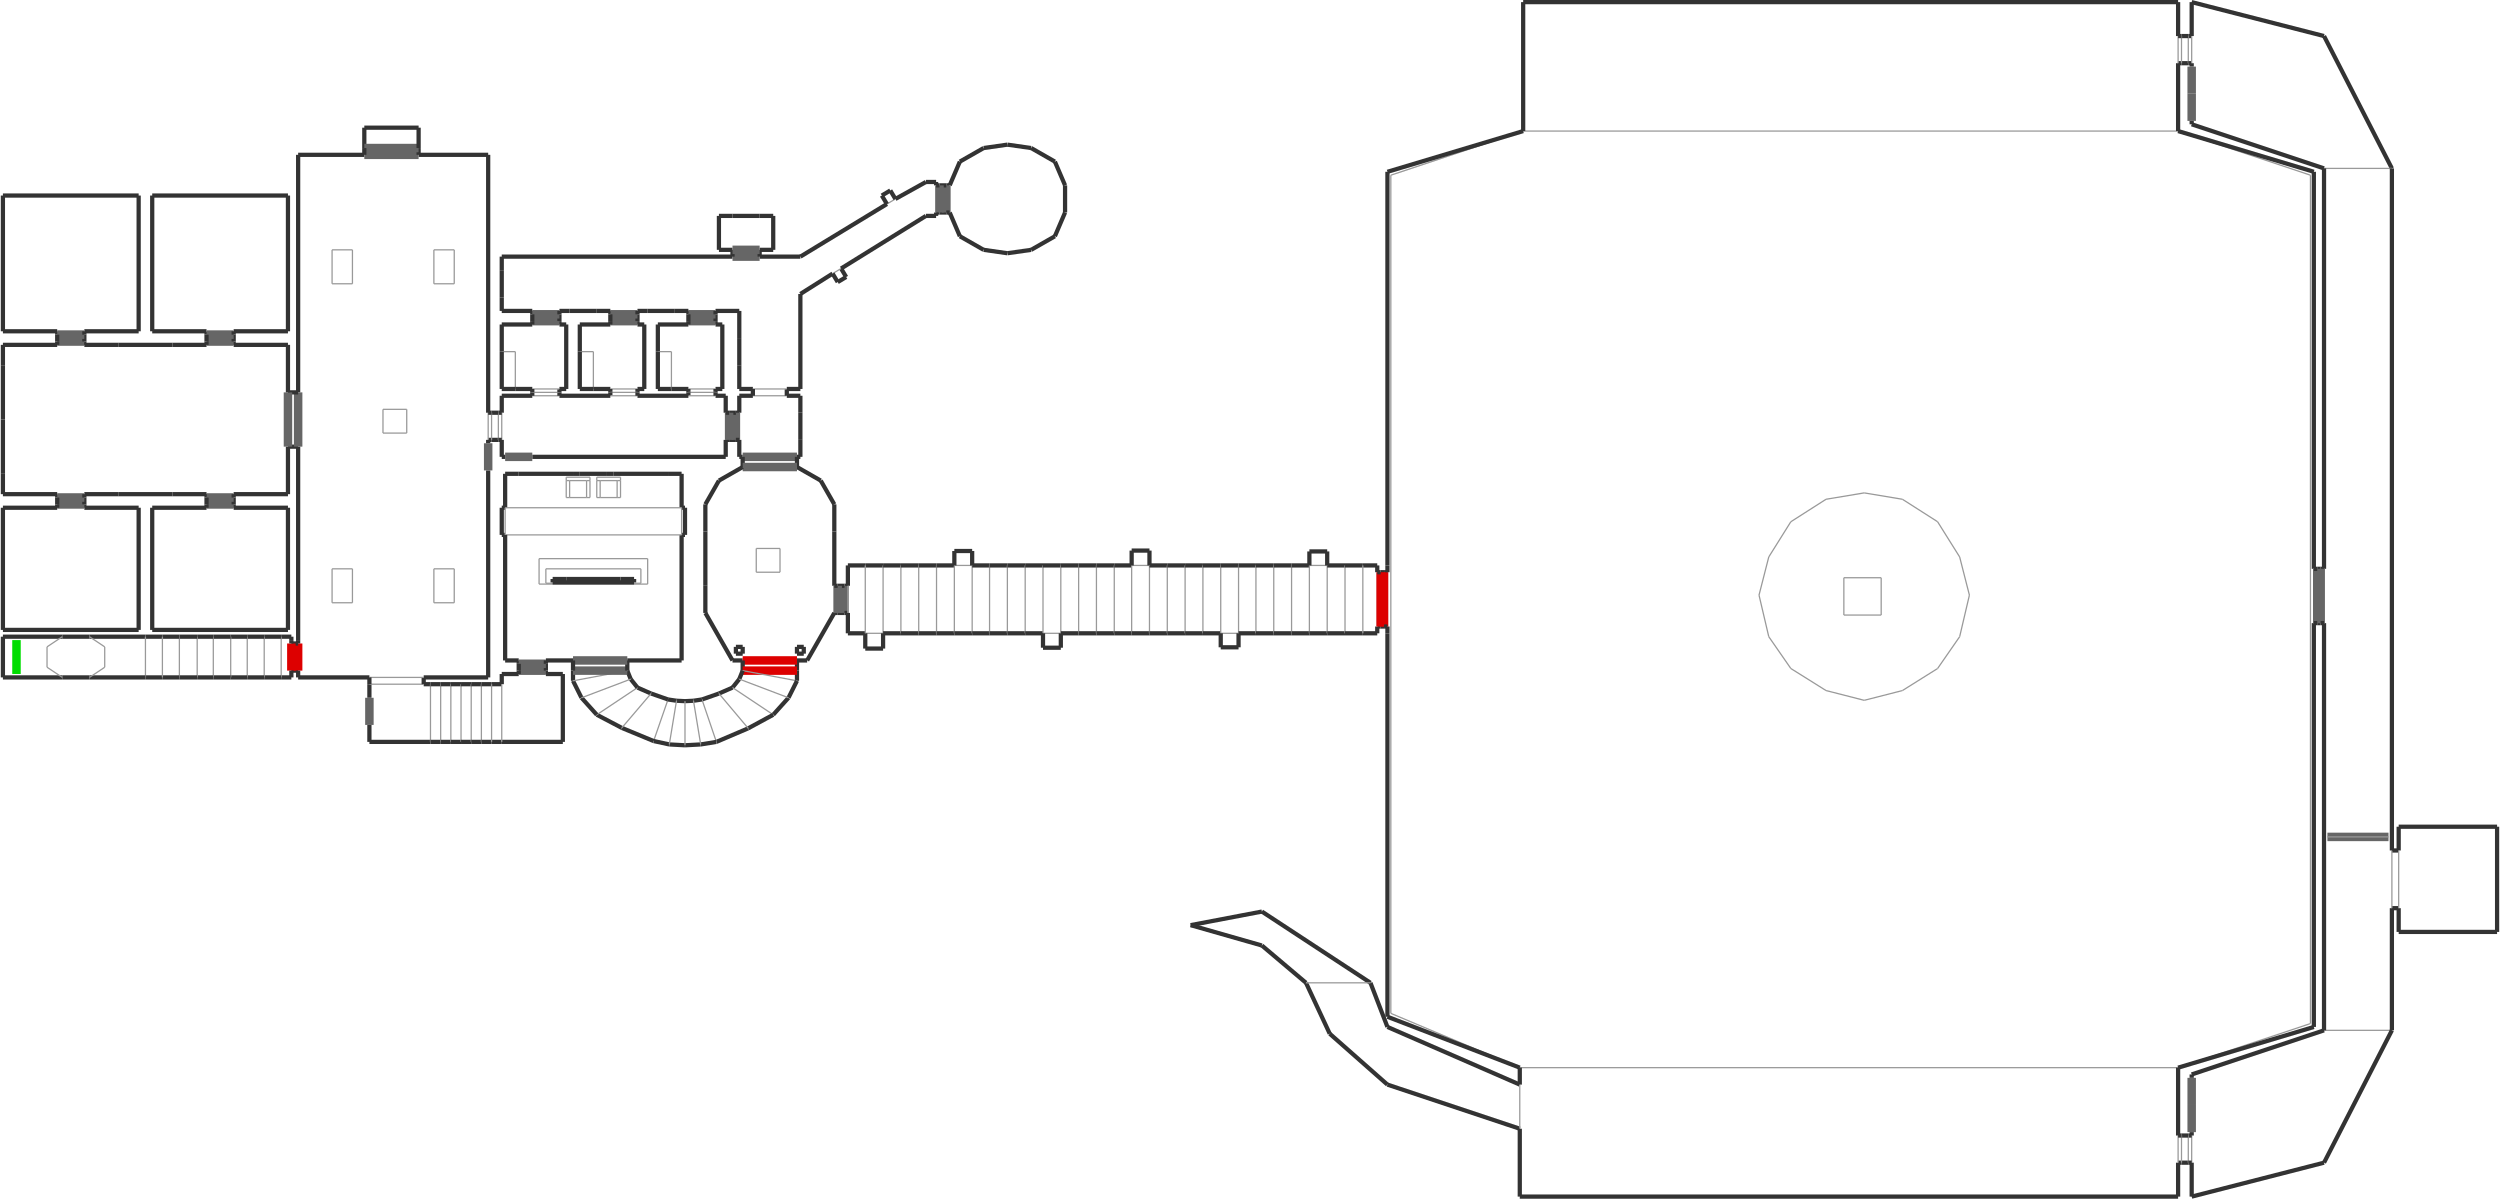 <?xml version="1.0" encoding="utf-8" ?>
<svg baseProfile="tiny" height="491" version="1.2" viewBox="0 0 5890 2826" width="1024" xmlns="http://www.w3.org/2000/svg" xmlns:ev="http://www.w3.org/2001/xml-events" xmlns:xlink="http://www.w3.org/1999/xlink"><defs /><line stroke="#333" stroke-width="10" x1="5.0" x2="133.0" y1="781.0" y2="781.0" /><line stroke="#333" stroke-width="10" x1="325.0" x2="325.0" y1="781.0" y2="461.0" /><line stroke="#333" stroke-width="10" x1="325.0" x2="5.0" y1="461.0" y2="461.0" /><line stroke="#333" stroke-width="10" x1="5.0" x2="5.0" y1="461.0" y2="781.0" /><line stroke="#333" stroke-width="10" x1="197.0" x2="325.0" y1="781.0" y2="781.0" /><line stroke="#333" stroke-width="10" x1="5.0" x2="325.0" y1="1485.0" y2="1485.0" /><line stroke="#333" stroke-width="10" x1="325.0" x2="325.0" y1="1485.0" y2="1197.0" /><line stroke="#333" stroke-width="10" x1="325.0" x2="197.0" y1="1197.0" y2="1197.0" /><line stroke="#333" stroke-width="10" x1="5.0" x2="5.0" y1="1197.0" y2="1485.0" /><line stroke="#333" stroke-width="10" x1="357.0" x2="677.0" y1="1485.0" y2="1485.0" /><line stroke="#333" stroke-width="10" x1="677.0" x2="677.0" y1="1485.0" y2="1197.0" /><line stroke="#333" stroke-width="10" x1="677.0" x2="549.0" y1="1197.0" y2="1197.0" /><line stroke="#333" stroke-width="10" x1="357.0" x2="357.0" y1="1197.0" y2="1485.0" /><line stroke="#333" stroke-width="10" x1="701.0" x2="869.0" y1="1597.0" y2="1597.0" /><line stroke="#333" stroke-width="10" x1="1149.0" x2="1149.0" y1="1597.0" y2="1109.0" /><line stroke="#333" stroke-width="10" x1="1149.0" x2="985.0" y1="365.0" y2="365.0" /><line stroke="#333" stroke-width="10" x1="701.0" x2="701.0" y1="365.0" y2="925.0" /><line stroke="#333" stroke-width="10" x1="701.0" x2="701.0" y1="1053.0" y2="1509.0" /><line stroke="#333" stroke-width="10" x1="857.0" x2="701.0" y1="365.0" y2="365.0" /><line stroke="#333" stroke-width="10" x1="985.0" x2="857.0" y1="301.0" y2="301.0" /><line stroke="#333" stroke-width="10" x1="857.0" x2="857.0" y1="301.0" y2="349.0" /><line stroke="#666" stroke-width="20" x1="985.0" x2="857.0" y1="365.0" y2="365.0" /><line stroke="#333" stroke-width="10" x1="985.0" x2="985.0" y1="365.0" y2="349.0" /><line stroke="#666" stroke-width="20" x1="857.0" x2="985.0" y1="349.0" y2="349.0" /><line stroke="#333" stroke-width="10" x1="857.0" x2="857.0" y1="349.0" y2="365.0" /><line stroke="#333" stroke-width="10" x1="985.0" x2="985.0" y1="349.0" y2="301.0" /><line stroke="#333" stroke-width="10" x1="677.0" x2="701.0" y1="1053.0" y2="1053.0" /><line stroke="#666" stroke-width="20" x1="701.0" x2="701.0" y1="925.0" y2="1053.0" /><line stroke="#333" stroke-width="10" x1="701.0" x2="677.0" y1="925.0" y2="925.0" /><line stroke="#333" stroke-width="10" x1="5.0" x2="133.0" y1="1165.0" y2="1165.0" /><line stroke="#333" stroke-width="10" x1="677.0" x2="677.0" y1="1165.0" y2="1053.0" /><line stroke="#333" stroke-width="10" x1="677.0" x2="549.0" y1="813.0" y2="813.0" /><line stroke="#333" stroke-width="10" x1="5.0" x2="5.0" y1="813.0" y2="861.0" /><line stroke="#333" stroke-width="10" x1="197.0" x2="277.0" y1="1165.0" y2="1165.0" /><line stroke="#666" stroke-width="20" x1="677.0" x2="677.0" y1="1053.0" y2="925.0" /><line stroke="#333" stroke-width="10" x1="677.0" x2="677.0" y1="925.0" y2="813.0" /><line stroke="#333" stroke-width="10" x1="549.0" x2="677.0" y1="1165.0" y2="1165.0" /><line stroke="#333" stroke-width="10" x1="357.0" x2="485.0" y1="781.0" y2="781.0" /><line stroke="#333" stroke-width="10" x1="677.0" x2="677.0" y1="781.0" y2="461.0" /><line stroke="#333" stroke-width="10" x1="677.0" x2="357.0" y1="461.0" y2="461.0" /><line stroke="#333" stroke-width="10" x1="357.0" x2="357.0" y1="461.0" y2="781.0" /><line stroke="#333" stroke-width="10" x1="549.0" x2="677.0" y1="781.0" y2="781.0" /><line stroke="#333" stroke-width="10" x1="685.0" x2="661.0" y1="1501.0" y2="1501.0" /><line stroke="#333" stroke-width="10" x1="5.0" x2="5.0" y1="1501.0" y2="1597.0" /><line stroke="#333" stroke-width="10" x1="5.0" x2="145.0" y1="1597.0" y2="1597.0" /><line stroke="#333" stroke-width="10" x1="685.0" x2="685.0" y1="1597.0" y2="1589.0" /><line stroke="#333" stroke-width="10" x1="685.0" x2="701.0" y1="1581.0" y2="1581.0" /><line stroke="#d00" stroke-width="20" x1="701.0" x2="701.0" y1="1517.0" y2="1581.0" /><line stroke="#333" stroke-width="10" x1="701.0" x2="685.0" y1="1517.0" y2="1517.0" /><line stroke="#d00" stroke-width="20" x1="685.0" x2="685.0" y1="1581.0" y2="1517.0" /><line stroke="#333" stroke-width="10" x1="701.0" x2="701.0" y1="1581.0" y2="1589.0" /><line stroke="#333" stroke-width="10" x1="685.0" x2="685.0" y1="1517.0" y2="1509.0" /><line stroke="#333" stroke-width="10" x1="341.0" x2="381.0" y1="1597.0" y2="1597.0" /><line stroke="#333" stroke-width="10" x1="661.0" x2="685.0" y1="1597.0" y2="1597.0" /><line stroke="#333" stroke-width="10" x1="341.0" x2="209.0" y1="1501.0" y2="1501.0" /><line stroke="#333" stroke-width="10" x1="381.0" x2="341.0" y1="1501.0" y2="1501.0" /><line stroke="#999" stroke-width="3" x1="661.0" x2="661.0" y1="1597.0" y2="1501.0" /><line stroke="#333" stroke-width="10" x1="621.0" x2="661.0" y1="1597.0" y2="1597.0" /><line stroke="#333" stroke-width="10" x1="661.0" x2="621.0" y1="1501.0" y2="1501.0" /><line stroke="#999" stroke-width="3" x1="621.0" x2="621.0" y1="1597.0" y2="1501.0" /><line stroke="#333" stroke-width="10" x1="581.0" x2="621.0" y1="1597.0" y2="1597.0" /><line stroke="#333" stroke-width="10" x1="621.0" x2="581.0" y1="1501.0" y2="1501.0" /><line stroke="#999" stroke-width="3" x1="581.0" x2="581.0" y1="1597.0" y2="1501.0" /><line stroke="#333" stroke-width="10" x1="542.0" x2="581.0" y1="1597.0" y2="1597.0" /><line stroke="#333" stroke-width="10" x1="581.0" x2="542.0" y1="1501.0" y2="1501.0" /><line stroke="#999" stroke-width="3" x1="542.0" x2="542.0" y1="1597.0" y2="1501.0" /><line stroke="#333" stroke-width="10" x1="501.0" x2="542.0" y1="1597.0" y2="1597.0" /><line stroke="#333" stroke-width="10" x1="542.0" x2="501.0" y1="1501.0" y2="1501.0" /><line stroke="#999" stroke-width="3" x1="501.0" x2="501.0" y1="1597.0" y2="1501.0" /><line stroke="#333" stroke-width="10" x1="463.0" x2="501.0" y1="1597.0" y2="1597.0" /><line stroke="#333" stroke-width="10" x1="501.0" x2="463.0" y1="1501.0" y2="1501.0" /><line stroke="#999" stroke-width="3" x1="463.0" x2="463.0" y1="1597.0" y2="1501.0" /><line stroke="#333" stroke-width="10" x1="421.0" x2="463.0" y1="1597.0" y2="1597.0" /><line stroke="#333" stroke-width="10" x1="463.0" x2="421.0" y1="1501.0" y2="1501.0" /><line stroke="#999" stroke-width="3" x1="421.0" x2="421.0" y1="1597.0" y2="1501.0" /><line stroke="#333" stroke-width="10" x1="381.0" x2="421.0" y1="1597.0" y2="1597.0" /><line stroke="#333" stroke-width="10" x1="421.0" x2="381.0" y1="1501.0" y2="1501.0" /><line stroke="#999" stroke-width="3" x1="381.0" x2="381.0" y1="1597.0" y2="1501.0" /><line stroke="#999" stroke-width="3" x1="341.0" x2="341.0" y1="1597.0" y2="1501.0" /><line stroke="#333" stroke-width="10" x1="701.0" x2="701.0" y1="1589.0" y2="1597.0" /><line stroke="#333" stroke-width="10" x1="701.0" x2="701.0" y1="1509.0" y2="1517.0" /><line stroke="#333" stroke-width="10" x1="685.0" x2="685.0" y1="1509.0" y2="1501.0" /><line stroke="#333" stroke-width="10" x1="685.0" x2="685.0" y1="1589.0" y2="1581.0" /><line stroke="#0d0" stroke-width="20" x1="37.0" x2="37.0" y1="1509.0" y2="1589.0" /><line stroke="#333" stroke-width="10" x1="209.0" x2="341.0" y1="1597.0" y2="1597.0" /><line stroke="#333" stroke-width="10" x1="145.0" x2="5.0" y1="1501.0" y2="1501.0" /><line stroke="#333" stroke-width="10" x1="145.0" x2="209.0" y1="1597.0" y2="1597.0" /><line stroke="#999" stroke-width="3" x1="209.0" x2="245.0" y1="1597.0" y2="1573.0" /><line stroke="#333" stroke-width="10" x1="209.0" x2="145.0" y1="1501.0" y2="1501.0" /><line stroke="#999" stroke-width="3" x1="145.0" x2="109.0" y1="1501.0" y2="1525.0" /><line stroke="#999" stroke-width="3" x1="245.0" x2="245.0" y1="1573.0" y2="1525.0" /><line stroke="#999" stroke-width="3" x1="245.0" x2="209.0" y1="1525.0" y2="1501.0" /><line stroke="#999" stroke-width="3" x1="109.0" x2="109.0" y1="1525.0" y2="1573.0" /><line stroke="#999" stroke-width="3" x1="109.0" x2="145.0" y1="1573.0" y2="1597.0" /><line stroke="#999" stroke-width="3" x1="485.0" x2="549.0" y1="813.0" y2="813.0" /><line stroke="#333" stroke-width="10" x1="485.0" x2="485.0" y1="781.0" y2="789.0" /><line stroke="#999" stroke-width="3" x1="549.0" x2="485.0" y1="781.0" y2="781.0" /><line stroke="#333" stroke-width="10" x1="549.0" x2="549.0" y1="813.0" y2="805.0" /><line stroke="#333" stroke-width="10" x1="485.0" x2="405.0" y1="813.0" y2="813.0" /><line stroke="#666" stroke-width="20" x1="549.0" x2="485.0" y1="805.0" y2="805.0" /><line stroke="#333" stroke-width="10" x1="549.0" x2="549.0" y1="805.0" y2="789.0" /><line stroke="#666" stroke-width="20" x1="485.0" x2="549.0" y1="789.0" y2="789.0" /><line stroke="#333" stroke-width="10" x1="485.0" x2="485.0" y1="789.0" y2="805.0" /><line stroke="#333" stroke-width="10" x1="485.0" x2="485.0" y1="805.0" y2="813.0" /><line stroke="#333" stroke-width="10" x1="549.0" x2="549.0" y1="789.0" y2="781.0" /><line stroke="#999" stroke-width="3" x1="133.0" x2="197.0" y1="813.0" y2="813.0" /><line stroke="#333" stroke-width="10" x1="133.0" x2="133.0" y1="781.0" y2="789.0" /><line stroke="#999" stroke-width="3" x1="197.0" x2="133.0" y1="781.0" y2="781.0" /><line stroke="#333" stroke-width="10" x1="197.0" x2="197.0" y1="813.0" y2="805.0" /><line stroke="#333" stroke-width="10" x1="133.0" x2="5.0" y1="813.0" y2="813.0" /><line stroke="#666" stroke-width="20" x1="197.0" x2="133.0" y1="805.0" y2="805.0" /><line stroke="#333" stroke-width="10" x1="197.0" x2="197.0" y1="805.0" y2="789.0" /><line stroke="#666" stroke-width="20" x1="133.0" x2="197.0" y1="789.0" y2="789.0" /><line stroke="#333" stroke-width="10" x1="133.0" x2="133.0" y1="789.0" y2="805.0" /><line stroke="#333" stroke-width="10" x1="133.0" x2="133.0" y1="805.0" y2="813.0" /><line stroke="#333" stroke-width="10" x1="197.0" x2="197.0" y1="789.0" y2="781.0" /><line stroke="#999" stroke-width="3" x1="485.0" x2="549.0" y1="1197.0" y2="1197.0" /><line stroke="#333" stroke-width="10" x1="549.0" x2="549.0" y1="1197.0" y2="1189.0" /><line stroke="#999" stroke-width="3" x1="549.0" x2="485.0" y1="1165.0" y2="1165.0" /><line stroke="#333" stroke-width="10" x1="485.0" x2="485.0" y1="1165.0" y2="1173.0" /><line stroke="#333" stroke-width="10" x1="485.0" x2="357.0" y1="1197.0" y2="1197.0" /><line stroke="#666" stroke-width="20" x1="549.0" x2="485.0" y1="1189.0" y2="1189.0" /><line stroke="#333" stroke-width="10" x1="549.0" x2="549.0" y1="1189.0" y2="1173.0" /><line stroke="#666" stroke-width="20" x1="485.0" x2="549.0" y1="1173.0" y2="1173.0" /><line stroke="#333" stroke-width="10" x1="485.0" x2="485.0" y1="1173.0" y2="1189.0" /><line stroke="#333" stroke-width="10" x1="485.0" x2="485.0" y1="1189.0" y2="1197.0" /><line stroke="#333" stroke-width="10" x1="549.0" x2="549.0" y1="1173.0" y2="1165.0" /><line stroke="#999" stroke-width="3" x1="133.0" x2="197.0" y1="1197.0" y2="1197.0" /><line stroke="#333" stroke-width="10" x1="133.0" x2="133.0" y1="1165.0" y2="1173.0" /><line stroke="#999" stroke-width="3" x1="197.0" x2="133.0" y1="1165.0" y2="1165.0" /><line stroke="#333" stroke-width="10" x1="197.0" x2="197.0" y1="1197.0" y2="1189.0" /><line stroke="#333" stroke-width="10" x1="133.0" x2="5.0" y1="1197.0" y2="1197.0" /><line stroke="#666" stroke-width="20" x1="197.0" x2="133.0" y1="1189.0" y2="1189.0" /><line stroke="#333" stroke-width="10" x1="197.0" x2="197.0" y1="1189.0" y2="1173.0" /><line stroke="#666" stroke-width="20" x1="133.0" x2="197.0" y1="1173.0" y2="1173.0" /><line stroke="#333" stroke-width="10" x1="133.0" x2="133.0" y1="1173.0" y2="1189.0" /><line stroke="#333" stroke-width="10" x1="133.0" x2="133.0" y1="1189.0" y2="1197.0" /><line stroke="#333" stroke-width="10" x1="197.0" x2="197.0" y1="1173.0" y2="1165.0" /><line stroke="#999" stroke-width="3" x1="1021.0" x2="1069.0" y1="1421.0" y2="1421.0" /><line stroke="#999" stroke-width="3" x1="1069.0" x2="1069.0" y1="1421.0" y2="1341.0" /><line stroke="#999" stroke-width="3" x1="1069.0" x2="1021.0" y1="1341.0" y2="1341.0" /><line stroke="#999" stroke-width="3" x1="1021.0" x2="1021.0" y1="1341.0" y2="1421.0" /><line stroke="#999" stroke-width="3" x1="1021.0" x2="1069.0" y1="669.0" y2="669.0" /><line stroke="#999" stroke-width="3" x1="1069.0" x2="1069.0" y1="669.0" y2="589.0" /><line stroke="#999" stroke-width="3" x1="1069.0" x2="1021.0" y1="589.0" y2="589.0" /><line stroke="#999" stroke-width="3" x1="1021.0" x2="1021.0" y1="589.0" y2="669.0" /><line stroke="#999" stroke-width="3" x1="781.0" x2="829.0" y1="1421.0" y2="1421.0" /><line stroke="#999" stroke-width="3" x1="829.0" x2="829.0" y1="1421.0" y2="1341.0" /><line stroke="#999" stroke-width="3" x1="829.0" x2="781.0" y1="1341.0" y2="1341.0" /><line stroke="#999" stroke-width="3" x1="781.0" x2="781.0" y1="1341.0" y2="1421.0" /><line stroke="#999" stroke-width="3" x1="781.0" x2="829.0" y1="669.0" y2="669.0" /><line stroke="#999" stroke-width="3" x1="829.0" x2="829.0" y1="669.0" y2="589.0" /><line stroke="#999" stroke-width="3" x1="829.0" x2="781.0" y1="589.0" y2="589.0" /><line stroke="#999" stroke-width="3" x1="781.0" x2="781.0" y1="589.0" y2="669.0" /><line stroke="#999" stroke-width="3" x1="957.0" x2="901.0" y1="1021.0" y2="1021.0" /><line stroke="#999" stroke-width="3" x1="957.0" x2="957.0" y1="965.0" y2="1021.0" /><line stroke="#999" stroke-width="3" x1="901.0" x2="957.0" y1="965.0" y2="965.0" /><line stroke="#999" stroke-width="3" x1="901.0" x2="901.0" y1="1021.0" y2="965.0" /><line stroke="#333" stroke-width="10" x1="997.0" x2="1149.0" y1="1597.0" y2="1597.0" /><line stroke="#333" stroke-width="10" x1="1253.0" x2="1709.0" y1="1077.0" y2="1077.0" /><line stroke="#333" stroke-width="10" x1="1709.0" x2="1709.0" y1="1077.0" y2="1037.0" /><line stroke="#333" stroke-width="10" x1="1709.0" x2="1685.0" y1="933.0" y2="933.0" /><line stroke="#333" stroke-width="10" x1="1181.0" x2="1181.0" y1="933.0" y2="973.0" /><line stroke="#333" stroke-width="10" x1="1149.0" x2="1157.0" y1="1037.0" y2="1037.0" /><line stroke="#999" stroke-width="3" x1="1181.0" x2="1181.0" y1="1037.0" y2="973.0" /><line stroke="#333" stroke-width="10" x1="1181.0" x2="1173.0" y1="973.0" y2="973.0" /><line stroke="#999" stroke-width="3" x1="1149.0" x2="1149.0" y1="973.0" y2="1037.0" /><line stroke="#333" stroke-width="10" x1="1181.0" x2="1181.0" y1="1037.0" y2="1077.0" /><line stroke="#333" stroke-width="10" x1="1149.0" x2="1149.0" y1="973.0" y2="365.0" /><line stroke="#333" stroke-width="10" x1="1157.0" x2="1173.0" y1="1037.0" y2="1037.0" /><line stroke="#999" stroke-width="3" x1="1173.0" x2="1173.0" y1="973.0" y2="1037.0" /><line stroke="#333" stroke-width="10" x1="1173.0" x2="1157.0" y1="973.0" y2="973.0" /><line stroke="#999" stroke-width="3" x1="1157.0" x2="1157.0" y1="1037.0" y2="973.0" /><line stroke="#333" stroke-width="10" x1="1173.0" x2="1181.0" y1="1037.0" y2="1037.0" /><line stroke="#333" stroke-width="10" x1="1157.0" x2="1149.0" y1="973.0" y2="973.0" /><line stroke="#666" stroke-width="20" x1="1149.0" x2="1149.0" y1="1109.0" y2="1045.0" /><line stroke="#333" stroke-width="10" x1="1149.0" x2="1149.0" y1="1045.0" y2="1037.0" /><line stroke="#666" stroke-width="20" x1="1189.0" x2="1253.0" y1="1077.0" y2="1077.0" /><line stroke="#333" stroke-width="10" x1="1181.0" x2="1189.0" y1="1077.0" y2="1077.0" /><line stroke="#333" stroke-width="10" x1="1333.0" x2="1333.0" y1="917.0" y2="765.0" /><line stroke="#333" stroke-width="10" x1="1333.0" x2="1317.0" y1="765.0" y2="765.0" /><line stroke="#333" stroke-width="10" x1="1181.0" x2="1181.0" y1="765.0" y2="829.0" /><line stroke="#333" stroke-width="10" x1="1517.0" x2="1517.0" y1="917.0" y2="765.0" /><line stroke="#333" stroke-width="10" x1="1517.0" x2="1501.0" y1="765.0" y2="765.0" /><line stroke="#333" stroke-width="10" x1="1365.0" x2="1365.0" y1="765.0" y2="829.0" /><line stroke="#333" stroke-width="10" x1="1701.0" x2="1701.0" y1="917.0" y2="765.0" /><line stroke="#333" stroke-width="10" x1="1701.0" x2="1685.0" y1="765.0" y2="765.0" /><line stroke="#333" stroke-width="10" x1="1549.0" x2="1549.0" y1="765.0" y2="829.0" /><line stroke="#999" stroke-width="3" x1="1253.0" x2="1317.0" y1="933.0" y2="933.0" /><line stroke="#333" stroke-width="10" x1="1317.0" x2="1317.0" y1="933.0" y2="925.0" /><line stroke="#333" stroke-width="10" x1="1253.0" x2="1253.0" y1="925.0" y2="933.0" /><line stroke="#333" stroke-width="10" x1="1253.0" x2="1181.0" y1="933.0" y2="933.0" /><line stroke="#999" stroke-width="3" x1="1253.0" x2="1317.0" y1="925.0" y2="925.0" /><line stroke="#333" stroke-width="10" x1="1317.0" x2="1317.0" y1="925.0" y2="917.0" /><line stroke="#999" stroke-width="3" x1="1317.0" x2="1253.0" y1="917.0" y2="917.0" /><line stroke="#333" stroke-width="10" x1="1253.0" x2="1253.0" y1="917.0" y2="925.0" /><line stroke="#333" stroke-width="10" x1="1317.0" x2="1333.0" y1="917.0" y2="917.0" /><line stroke="#333" stroke-width="10" x1="5.0" x2="5.0" y1="1117.0" y2="1165.0" /><line stroke="#333" stroke-width="10" x1="5.0" x2="5.0" y1="989.0" y2="1117.0" /><line stroke="#333" stroke-width="10" x1="5.0" x2="5.0" y1="861.0" y2="989.0" /><line stroke="#333" stroke-width="10" x1="277.0" x2="405.0" y1="1165.0" y2="1165.0" /><line stroke="#333" stroke-width="10" x1="405.0" x2="485.0" y1="1165.0" y2="1165.0" /><line stroke="#333" stroke-width="10" x1="405.0" x2="277.0" y1="813.0" y2="813.0" /><line stroke="#333" stroke-width="10" x1="277.0" x2="197.0" y1="813.0" y2="813.0" /><line stroke="#999" stroke-width="3" x1="1501.0" x2="1437.0" y1="917.0" y2="917.0" /><line stroke="#333" stroke-width="10" x1="1437.0" x2="1437.0" y1="917.0" y2="925.0" /><line stroke="#333" stroke-width="10" x1="1501.0" x2="1501.0" y1="925.0" y2="917.0" /><line stroke="#333" stroke-width="10" x1="1501.0" x2="1517.0" y1="917.0" y2="917.0" /><line stroke="#999" stroke-width="3" x1="1501.0" x2="1437.0" y1="925.0" y2="925.0" /><line stroke="#333" stroke-width="10" x1="1437.0" x2="1437.0" y1="925.0" y2="933.0" /><line stroke="#999" stroke-width="3" x1="1437.0" x2="1501.0" y1="933.0" y2="933.0" /><line stroke="#333" stroke-width="10" x1="1501.0" x2="1501.0" y1="933.0" y2="925.0" /><line stroke="#333" stroke-width="10" x1="1437.0" x2="1317.0" y1="933.0" y2="933.0" /><line stroke="#999" stroke-width="3" x1="1685.0" x2="1621.0" y1="917.0" y2="917.0" /><line stroke="#333" stroke-width="10" x1="1621.0" x2="1621.0" y1="917.0" y2="925.0" /><line stroke="#333" stroke-width="10" x1="1685.0" x2="1685.0" y1="925.0" y2="917.0" /><line stroke="#333" stroke-width="10" x1="1685.0" x2="1701.0" y1="917.0" y2="917.0" /><line stroke="#999" stroke-width="3" x1="1685.0" x2="1621.0" y1="925.0" y2="925.0" /><line stroke="#333" stroke-width="10" x1="1621.0" x2="1621.0" y1="925.0" y2="933.0" /><line stroke="#999" stroke-width="3" x1="1621.0" x2="1685.0" y1="933.0" y2="933.0" /><line stroke="#333" stroke-width="10" x1="1685.0" x2="1685.0" y1="933.0" y2="925.0" /><line stroke="#333" stroke-width="10" x1="1621.0" x2="1501.0" y1="933.0" y2="933.0" /><line stroke="#333" stroke-width="10" x1="1741.0" x2="1749.0" y1="1077.0" y2="1077.0" /><line stroke="#333" stroke-width="10" x1="1885.0" x2="1885.0" y1="1077.0" y2="1037.0" /><line stroke="#333" stroke-width="10" x1="1885.0" x2="1853.0" y1="933.0" y2="933.0" /><line stroke="#333" stroke-width="10" x1="1741.0" x2="1741.0" y1="933.0" y2="973.0" /><line stroke="#333" stroke-width="10" x1="1709.0" x2="1717.0" y1="1037.0" y2="1037.0" /><line stroke="#999" stroke-width="3" x1="1741.0" x2="1741.0" y1="1037.0" y2="973.0" /><line stroke="#333" stroke-width="10" x1="1741.0" x2="1733.0" y1="973.0" y2="973.0" /><line stroke="#999" stroke-width="3" x1="1709.0" x2="1709.0" y1="973.0" y2="1037.0" /><line stroke="#333" stroke-width="10" x1="1741.0" x2="1741.0" y1="1037.0" y2="1077.0" /><line stroke="#333" stroke-width="10" x1="1709.0" x2="1709.0" y1="973.0" y2="933.0" /><line stroke="#333" stroke-width="10" x1="1717.0" x2="1733.0" y1="1037.0" y2="1037.0" /><line stroke="#666" stroke-width="20" x1="1733.0" x2="1733.0" y1="973.0" y2="1037.0" /><line stroke="#333" stroke-width="10" x1="1733.0" x2="1717.0" y1="973.0" y2="973.0" /><line stroke="#666" stroke-width="20" x1="1717.0" x2="1717.0" y1="1037.0" y2="973.0" /><line stroke="#333" stroke-width="10" x1="1733.0" x2="1741.0" y1="1037.0" y2="1037.0" /><line stroke="#333" stroke-width="10" x1="1717.0" x2="1709.0" y1="973.0" y2="973.0" /><line stroke="#333" stroke-width="10" x1="1741.0" x2="1773.0" y1="917.0" y2="917.0" /><line stroke="#333" stroke-width="10" x1="1885.0" x2="1885.0" y1="917.0" y2="693.0" /><line stroke="#333" stroke-width="10" x1="1885.0" x2="1789.0" y1="605.0" y2="605.0" /><line stroke="#333" stroke-width="10" x1="1181.0" x2="1181.0" y1="605.0" y2="637.0" /><line stroke="#999" stroke-width="3" x1="1773.0" x2="1853.0" y1="933.0" y2="933.0" /><line stroke="#333" stroke-width="10" x1="1853.0" x2="1853.0" y1="933.0" y2="917.0" /><line stroke="#999" stroke-width="3" x1="1853.0" x2="1773.0" y1="917.0" y2="917.0" /><line stroke="#333" stroke-width="10" x1="1773.0" x2="1773.0" y1="917.0" y2="933.0" /><line stroke="#333" stroke-width="10" x1="1773.0" x2="1741.0" y1="933.0" y2="933.0" /><line stroke="#333" stroke-width="10" x1="1853.0" x2="1885.0" y1="917.0" y2="917.0" /><line stroke="#333" stroke-width="10" x1="1741.0" x2="1741.0" y1="733.0" y2="797.0" /><line stroke="#333" stroke-width="10" x1="1181.0" x2="1253.0" y1="733.0" y2="733.0" /><line stroke="#999" stroke-width="3" x1="1253.0" x2="1317.0" y1="765.0" y2="765.0" /><line stroke="#333" stroke-width="10" x1="1317.0" x2="1317.0" y1="765.0" y2="757.0" /><line stroke="#999" stroke-width="3" x1="1317.0" x2="1253.0" y1="733.0" y2="733.0" /><line stroke="#333" stroke-width="10" x1="1253.0" x2="1253.0" y1="733.0" y2="741.0" /><line stroke="#333" stroke-width="10" x1="1253.0" x2="1181.0" y1="765.0" y2="765.0" /><line stroke="#333" stroke-width="10" x1="1317.0" x2="1341.0" y1="733.0" y2="733.0" /><line stroke="#666" stroke-width="20" x1="1317.0" x2="1253.0" y1="757.0" y2="757.0" /><line stroke="#333" stroke-width="10" x1="1317.0" x2="1317.0" y1="757.0" y2="741.0" /><line stroke="#666" stroke-width="20" x1="1253.0" x2="1317.0" y1="741.0" y2="741.0" /><line stroke="#333" stroke-width="10" x1="1253.0" x2="1253.0" y1="741.0" y2="757.0" /><line stroke="#333" stroke-width="10" x1="1253.0" x2="1253.0" y1="757.0" y2="765.0" /><line stroke="#333" stroke-width="10" x1="1317.0" x2="1317.0" y1="741.0" y2="733.0" /><line stroke="#999" stroke-width="3" x1="1437.0" x2="1501.0" y1="765.0" y2="765.0" /><line stroke="#333" stroke-width="10" x1="1437.0" x2="1437.0" y1="733.0" y2="741.0" /><line stroke="#999" stroke-width="3" x1="1501.0" x2="1437.0" y1="733.0" y2="733.0" /><line stroke="#333" stroke-width="10" x1="1501.0" x2="1501.0" y1="765.0" y2="757.0" /><line stroke="#333" stroke-width="10" x1="1437.0" x2="1365.0" y1="765.0" y2="765.0" /><line stroke="#333" stroke-width="10" x1="1501.0" x2="1525.0" y1="733.0" y2="733.0" /><line stroke="#666" stroke-width="20" x1="1501.0" x2="1437.0" y1="757.0" y2="757.0" /><line stroke="#333" stroke-width="10" x1="1501.0" x2="1501.0" y1="757.0" y2="741.0" /><line stroke="#666" stroke-width="20" x1="1437.0" x2="1501.0" y1="741.0" y2="741.0" /><line stroke="#333" stroke-width="10" x1="1437.0" x2="1437.0" y1="741.0" y2="757.0" /><line stroke="#333" stroke-width="10" x1="1437.0" x2="1437.0" y1="757.0" y2="765.0" /><line stroke="#333" stroke-width="10" x1="1501.0" x2="1501.0" y1="741.0" y2="733.0" /><line stroke="#999" stroke-width="3" x1="1621.0" x2="1685.0" y1="765.0" y2="765.0" /><line stroke="#333" stroke-width="10" x1="1621.0" x2="1621.0" y1="733.0" y2="741.0" /><line stroke="#999" stroke-width="3" x1="1685.0" x2="1621.0" y1="733.0" y2="733.0" /><line stroke="#333" stroke-width="10" x1="1685.0" x2="1685.0" y1="765.0" y2="757.0" /><line stroke="#333" stroke-width="10" x1="1621.0" x2="1549.0" y1="765.0" y2="765.0" /><line stroke="#333" stroke-width="10" x1="1685.0" x2="1741.0" y1="733.0" y2="733.0" /><line stroke="#666" stroke-width="20" x1="1685.0" x2="1621.0" y1="757.0" y2="757.0" /><line stroke="#333" stroke-width="10" x1="1685.0" x2="1685.0" y1="757.0" y2="741.0" /><line stroke="#666" stroke-width="20" x1="1621.0" x2="1685.0" y1="741.0" y2="741.0" /><line stroke="#333" stroke-width="10" x1="1621.0" x2="1621.0" y1="741.0" y2="757.0" /><line stroke="#333" stroke-width="10" x1="1621.0" x2="1621.0" y1="757.0" y2="765.0" /><line stroke="#333" stroke-width="10" x1="1685.0" x2="1685.0" y1="741.0" y2="733.0" /><line stroke="#333" stroke-width="10" x1="1549.0" x2="1581.0" y1="917.0" y2="917.0" /><line stroke="#999" stroke-width="3" x1="1581.0" x2="1581.0" y1="917.0" y2="829.0" /><line stroke="#999" stroke-width="3" x1="1581.0" x2="1549.0" y1="829.0" y2="829.0" /><line stroke="#333" stroke-width="10" x1="1549.0" x2="1549.0" y1="829.0" y2="917.0" /><line stroke="#333" stroke-width="10" x1="1581.0" x2="1621.0" y1="917.0" y2="917.0" /><line stroke="#999" stroke-width="3" x1="1397.0" x2="1365.0" y1="829.0" y2="829.0" /><line stroke="#999" stroke-width="3" x1="1397.0" x2="1397.0" y1="917.0" y2="829.0" /><line stroke="#333" stroke-width="10" x1="1365.0" x2="1397.0" y1="917.0" y2="917.0" /><line stroke="#333" stroke-width="10" x1="1365.0" x2="1365.0" y1="829.0" y2="917.0" /><line stroke="#333" stroke-width="10" x1="1397.0" x2="1437.0" y1="917.0" y2="917.0" /><line stroke="#999" stroke-width="3" x1="1213.0" x2="1181.0" y1="829.0" y2="829.0" /><line stroke="#999" stroke-width="3" x1="1213.0" x2="1213.0" y1="917.0" y2="829.0" /><line stroke="#333" stroke-width="10" x1="1181.0" x2="1213.0" y1="917.0" y2="917.0" /><line stroke="#333" stroke-width="10" x1="1181.0" x2="1181.0" y1="829.0" y2="917.0" /><line stroke="#333" stroke-width="10" x1="1213.0" x2="1253.0" y1="917.0" y2="917.0" /><line stroke="#333" stroke-width="10" x1="1885.0" x2="1885.0" y1="1037.0" y2="973.0" /><line stroke="#333" stroke-width="10" x1="1885.0" x2="1885.0" y1="973.0" y2="933.0" /><line stroke="#333" stroke-width="10" x1="1885.0" x2="1961.0" y1="693.0" y2="645.0" /><line stroke="#333" stroke-width="10" x1="1525.0" x2="1589.0" y1="733.0" y2="733.0" /><line stroke="#333" stroke-width="10" x1="1589.0" x2="1621.0" y1="733.0" y2="733.0" /><line stroke="#333" stroke-width="10" x1="1405.0" x2="1437.0" y1="733.0" y2="733.0" /><line stroke="#333" stroke-width="10" x1="1341.0" x2="1405.0" y1="733.0" y2="733.0" /><line stroke="#333" stroke-width="10" x1="1725.0" x2="1181.0" y1="605.0" y2="605.0" /><line stroke="#333" stroke-width="10" x1="1181.0" x2="1181.0" y1="701.0" y2="733.0" /><line stroke="#333" stroke-width="10" x1="1181.0" x2="1181.0" y1="637.0" y2="701.0" /><line stroke="#333" stroke-width="10" x1="2509.0" x2="2485.0" y1="437.0" y2="381.0" /><line stroke="#333" stroke-width="10" x1="2485.0" x2="2509.0" y1="557.0" y2="501.0" /><line stroke="#333" stroke-width="10" x1="2261.0" x2="2317.0" y1="557.0" y2="589.0" /><line stroke="#333" stroke-width="10" x1="2261.0" x2="2237.0" y1="381.0" y2="437.0" /><line stroke="#333" stroke-width="10" x1="2237.0" x2="2229.0" y1="437.0" y2="437.0" /><line stroke="#999" stroke-width="3" x1="2237.0" x2="2237.0" y1="501.0" y2="437.0" /><line stroke="#333" stroke-width="10" x1="2205.0" x2="2213.0" y1="501.0" y2="501.0" /><line stroke="#999" stroke-width="3" x1="2205.0" x2="2205.0" y1="437.0" y2="501.0" /><line stroke="#333" stroke-width="10" x1="2205.0" x2="2205.0" y1="437.0" y2="429.0" /><line stroke="#333" stroke-width="10" x1="2237.0" x2="2261.0" y1="501.0" y2="557.0" /><line stroke="#333" stroke-width="10" x1="2213.0" x2="2229.0" y1="501.0" y2="501.0" /><line stroke="#666" stroke-width="20" x1="2229.0" x2="2229.0" y1="437.0" y2="501.0" /><line stroke="#333" stroke-width="10" x1="2229.0" x2="2213.0" y1="437.0" y2="437.0" /><line stroke="#666" stroke-width="20" x1="2213.0" x2="2213.0" y1="501.0" y2="437.0" /><line stroke="#333" stroke-width="10" x1="2229.0" x2="2237.0" y1="501.0" y2="501.0" /><line stroke="#333" stroke-width="10" x1="2213.0" x2="2205.0" y1="437.0" y2="437.0" /><line stroke="#333" stroke-width="10" x1="2317.0" x2="2373.0" y1="589.0" y2="597.0" /><line stroke="#333" stroke-width="10" x1="2317.0" x2="2261.0" y1="349.0" y2="381.0" /><line stroke="#333" stroke-width="10" x1="2373.0" x2="2317.0" y1="341.0" y2="349.0" /><line stroke="#333" stroke-width="10" x1="2373.0" x2="2429.0" y1="597.0" y2="589.0" /><line stroke="#333" stroke-width="10" x1="2429.0" x2="2485.0" y1="589.0" y2="557.0" /><line stroke="#333" stroke-width="10" x1="2429.0" x2="2373.0" y1="349.0" y2="341.0" /><line stroke="#333" stroke-width="10" x1="2485.0" x2="2429.0" y1="381.0" y2="349.0" /><line stroke="#333" stroke-width="10" x1="2509.0" x2="2509.0" y1="501.0" y2="437.0" /><line stroke="#333" stroke-width="10" x1="2205.0" x2="2181.0" y1="429.0" y2="429.0" /><line stroke="#333" stroke-width="10" x1="2205.0" x2="2205.0" y1="509.0" y2="501.0" /><line stroke="#333" stroke-width="10" x1="2181.0" x2="2109.0" y1="429.0" y2="469.0" /><line stroke="#333" stroke-width="10" x1="2181.0" x2="2205.0" y1="509.0" y2="509.0" /><line stroke="#999" stroke-width="3" x1="2089.0" x2="2109.0" y1="481.0" y2="469.0" /><line stroke="#333" stroke-width="10" x1="2109.0" x2="2097.0" y1="469.0" y2="449.0" /><line stroke="#333" stroke-width="10" x1="2097.0" x2="2077.0" y1="449.0" y2="461.0" /><line stroke="#333" stroke-width="10" x1="2077.0" x2="2089.0" y1="461.0" y2="481.0" /><line stroke="#333" stroke-width="10" x1="2089.0" x2="1885.0" y1="481.0" y2="605.0" /><line stroke="#333" stroke-width="10" x1="1973.0" x2="1993.0" y1="665.0" y2="653.0" /><line stroke="#333" stroke-width="10" x1="1993.0" x2="1981.0" y1="653.0" y2="633.0" /><line stroke="#999" stroke-width="3" x1="1981.0" x2="1961.0" y1="633.0" y2="645.0" /><line stroke="#333" stroke-width="10" x1="1961.0" x2="1973.0" y1="645.0" y2="665.0" /><line stroke="#333" stroke-width="10" x1="1981.0" x2="2181.0" y1="633.0" y2="509.0" /><line stroke="#333" stroke-width="10" x1="1741.0" x2="1741.0" y1="861.0" y2="917.0" /><line stroke="#333" stroke-width="10" x1="1741.0" x2="1741.0" y1="797.0" y2="861.0" /><line stroke="#666" stroke-width="20" x1="1749.0" x2="1877.0" y1="1077.0" y2="1077.0" /><line stroke="#333" stroke-width="10" x1="1877.0" x2="1877.0" y1="1101.0" y2="1077.0" /><line stroke="#333" stroke-width="10" x1="1749.0" x2="1749.0" y1="1077.0" y2="1101.0" /><line stroke="#333" stroke-width="10" x1="1877.0" x2="1885.0" y1="1077.0" y2="1077.0" /><line stroke="#333" stroke-width="10" x1="1661.0" x2="1661.0" y1="1189.0" y2="1253.0" /><line stroke="#333" stroke-width="10" x1="1965.0" x2="1933.0" y1="1189.0" y2="1133.0" /><line stroke="#333" stroke-width="10" x1="1933.0" x2="1877.0" y1="1133.0" y2="1101.0" /><line stroke="#333" stroke-width="10" x1="1693.0" x2="1661.0" y1="1133.0" y2="1189.0" /><line stroke="#666" stroke-width="20" x1="1877.0" x2="1749.0" y1="1101.0" y2="1101.0" /><line stroke="#333" stroke-width="10" x1="1749.0" x2="1693.0" y1="1101.0" y2="1133.0" /><line stroke="#333" stroke-width="10" x1="1661.0" x2="1661.0" y1="1253.0" y2="1381.0" /><line stroke="#333" stroke-width="10" x1="1965.0" x2="1965.0" y1="1253.0" y2="1189.0" /><line stroke="#333" stroke-width="10" x1="1661.0" x2="1661.0" y1="1381.0" y2="1445.0" /><line stroke="#333" stroke-width="10" x1="1965.0" x2="1965.0" y1="1381.0" y2="1253.0" /><line stroke="#333" stroke-width="10" x1="1661.0" x2="1725.0" y1="1445.0" y2="1557.0" /><line stroke="#333" stroke-width="10" x1="1725.0" x2="1749.0" y1="1557.0" y2="1557.0" /><line stroke="#333" stroke-width="10" x1="1877.0" x2="1877.0" y1="1581.0" y2="1557.0" /><line stroke="#d00" stroke-width="20" x1="1749.0" x2="1877.0" y1="1557.0" y2="1557.0" /><line stroke="#333" stroke-width="10" x1="1749.0" x2="1749.0" y1="1557.0" y2="1581.0" /><line stroke="#333" stroke-width="10" x1="1349.0" x2="1369.0" y1="1605.0" y2="1645.0" /><line stroke="#333" stroke-width="10" x1="1877.0" x2="1877.0" y1="1605.0" y2="1581.0" /><line stroke="#333" stroke-width="10" x1="1741.0" x2="1725.0" y1="1601.0" y2="1621.0" /><line stroke="#d00" stroke-width="20" x1="1877.0" x2="1749.0" y1="1581.0" y2="1581.0" /><line stroke="#333" stroke-width="10" x1="1613.0" x2="1593.0" y1="1653.0" y2="1652.0" /><line stroke="#333" stroke-width="10" x1="1349.0" x2="1349.0" y1="1581.0" y2="1605.0" /><line stroke="#333" stroke-width="10" x1="1613.0" x2="1650.0" y1="1757.0" y2="1755.0" /><line stroke="#333" stroke-width="10" x1="1693.0" x2="1653.0" y1="1635.0" y2="1649.0" /><line stroke="#333" stroke-width="10" x1="1821.0" x2="1857.0" y1="1685.0" y2="1645.0" /><line stroke="#333" stroke-width="10" x1="1485.0" x2="1477.0" y1="1601.0" y2="1581.0" /><line stroke="#333" stroke-width="10" x1="1405.0" x2="1464.0" y1="1685.0" y2="1716.0" /><line stroke="#333" stroke-width="10" x1="1533.0" x2="1501.0" y1="1635.0" y2="1621.0" /><line stroke="#333" stroke-width="10" x1="1576.0" x2="1613.0" y1="1755.0" y2="1757.0" /><line stroke="#333" stroke-width="10" x1="1687.0" x2="1762.0" y1="1749.0" y2="1717.0" /><line stroke="#333" stroke-width="10" x1="1633.0" x2="1613.0" y1="1652.0" y2="1653.0" /><line stroke="#999" stroke-width="3" x1="1749.0" x2="1877.0" y1="1581.0" y2="1605.0" /><line stroke="#333" stroke-width="10" x1="1749.0" x2="1741.0" y1="1581.0" y2="1601.0" /><line stroke="#333" stroke-width="10" x1="1857.0" x2="1877.0" y1="1645.0" y2="1605.0" /><line stroke="#999" stroke-width="3" x1="1741.0" x2="1857.0" y1="1601.0" y2="1645.0" /><line stroke="#999" stroke-width="3" x1="1725.0" x2="1821.0" y1="1621.0" y2="1685.0" /><line stroke="#333" stroke-width="10" x1="1725.0" x2="1693.0" y1="1621.0" y2="1635.0" /><line stroke="#333" stroke-width="10" x1="1762.0" x2="1821.0" y1="1717.0" y2="1685.0" /><line stroke="#999" stroke-width="3" x1="1693.0" x2="1762.0" y1="1635.0" y2="1717.0" /><line stroke="#999" stroke-width="3" x1="1653.0" x2="1687.0" y1="1649.0" y2="1749.0" /><line stroke="#333" stroke-width="10" x1="1650.0" x2="1687.0" y1="1755.0" y2="1749.0" /><line stroke="#333" stroke-width="10" x1="1653.0" x2="1633.0" y1="1649.0" y2="1652.0" /><line stroke="#999" stroke-width="3" x1="1633.0" x2="1650.0" y1="1652.0" y2="1755.0" /><line stroke="#999" stroke-width="3" x1="1613.0" x2="1613.0" y1="1653.0" y2="1757.0" /><line stroke="#999" stroke-width="3" x1="1573.0" x2="1539.0" y1="1649.0" y2="1747.0" /><line stroke="#333" stroke-width="10" x1="1593.0" x2="1573.0" y1="1652.0" y2="1649.0" /><line stroke="#333" stroke-width="10" x1="1539.0" x2="1576.0" y1="1747.0" y2="1755.0" /><line stroke="#999" stroke-width="3" x1="1593.0" x2="1576.0" y1="1652.0" y2="1755.0" /><line stroke="#333" stroke-width="10" x1="1464.0" x2="1539.0" y1="1716.0" y2="1747.0" /><line stroke="#333" stroke-width="10" x1="1573.0" x2="1533.0" y1="1649.0" y2="1635.0" /><line stroke="#999" stroke-width="3" x1="1533.0" x2="1464.0" y1="1635.0" y2="1716.0" /><line stroke="#999" stroke-width="3" x1="1501.0" x2="1405.0" y1="1621.0" y2="1685.0" /><line stroke="#333" stroke-width="10" x1="1369.0" x2="1405.0" y1="1645.0" y2="1685.0" /><line stroke="#333" stroke-width="10" x1="1501.0" x2="1485.0" y1="1621.0" y2="1601.0" /><line stroke="#999" stroke-width="3" x1="1485.0" x2="1369.0" y1="1601.0" y2="1645.0" /><line stroke="#999" stroke-width="3" x1="1477.0" x2="1349.0" y1="1581.0" y2="1605.0" /><line stroke="#333" stroke-width="10" x1="1189.0" x2="1221.0" y1="1557.0" y2="1557.0" /><line stroke="#333" stroke-width="10" x1="1605.0" x2="1605.0" y1="1557.0" y2="1261.0" /><line stroke="#333" stroke-width="10" x1="1605.0" x2="1573.0" y1="1117.0" y2="1117.0" /><line stroke="#333" stroke-width="10" x1="1189.0" x2="1189.0" y1="1117.0" y2="1197.0" /><line stroke="#666" stroke-width="20" x1="1477.0" x2="1349.0" y1="1581.0" y2="1581.0" /><line stroke="#333" stroke-width="10" x1="1477.0" x2="1477.0" y1="1581.0" y2="1557.0" /><line stroke="#666" stroke-width="20" x1="1349.0" x2="1477.0" y1="1557.0" y2="1557.0" /><line stroke="#333" stroke-width="10" x1="1349.0" x2="1349.0" y1="1557.0" y2="1581.0" /><line stroke="#333" stroke-width="10" x1="1477.0" x2="1605.0" y1="1557.0" y2="1557.0" /><line stroke="#333" stroke-width="10" x1="1325.0" x2="1285.0" y1="1589.0" y2="1589.0" /><line stroke="#333" stroke-width="10" x1="1325.0" x2="1325.0" y1="1749.0" y2="1589.0" /><line stroke="#333" stroke-width="10" x1="1181.0" x2="1325.0" y1="1749.0" y2="1749.0" /><line stroke="#333" stroke-width="10" x1="1181.0" x2="1181.0" y1="1589.0" y2="1613.0" /><line stroke="#999" stroke-width="3" x1="1221.0" x2="1285.0" y1="1589.0" y2="1589.0" /><line stroke="#333" stroke-width="10" x1="1285.0" x2="1285.0" y1="1589.0" y2="1581.0" /><line stroke="#999" stroke-width="3" x1="1285.0" x2="1221.0" y1="1557.0" y2="1557.0" /><line stroke="#333" stroke-width="10" x1="1221.0" x2="1221.0" y1="1557.0" y2="1565.0" /><line stroke="#333" stroke-width="10" x1="1221.0" x2="1181.0" y1="1589.0" y2="1589.0" /><line stroke="#333" stroke-width="10" x1="1285.0" x2="1349.0" y1="1557.0" y2="1557.0" /><line stroke="#666" stroke-width="20" x1="1285.0" x2="1221.0" y1="1581.0" y2="1581.0" /><line stroke="#333" stroke-width="10" x1="1285.0" x2="1285.0" y1="1581.0" y2="1565.0" /><line stroke="#666" stroke-width="20" x1="1221.0" x2="1285.0" y1="1565.0" y2="1565.0" /><line stroke="#333" stroke-width="10" x1="1221.0" x2="1221.0" y1="1565.0" y2="1581.0" /><line stroke="#333" stroke-width="10" x1="1221.0" x2="1221.0" y1="1581.0" y2="1589.0" /><line stroke="#333" stroke-width="10" x1="1285.0" x2="1285.0" y1="1565.0" y2="1557.0" /><line stroke="#333" stroke-width="10" x1="1157.0" x2="1181.0" y1="1749.0" y2="1749.0" /><line stroke="#333" stroke-width="10" x1="1181.0" x2="1157.0" y1="1613.0" y2="1613.0" /><line stroke="#999" stroke-width="3" x1="1181.0" x2="1181.0" y1="1749.0" y2="1613.0" /><line stroke="#333" stroke-width="10" x1="869.0" x2="1013.0" y1="1749.0" y2="1749.0" /><line stroke="#333" stroke-width="10" x1="869.0" x2="869.0" y1="1613.0" y2="1645.0" /><line stroke="#333" stroke-width="10" x1="1013.0" x2="997.0" y1="1613.0" y2="1613.0" /><line stroke="#999" stroke-width="3" x1="1013.0" x2="1013.0" y1="1749.0" y2="1613.0" /><line stroke="#333" stroke-width="10" x1="1013.0" x2="1037.0" y1="1749.0" y2="1749.0" /><line stroke="#333" stroke-width="10" x1="1037.0" x2="1013.0" y1="1613.0" y2="1613.0" /><line stroke="#999" stroke-width="3" x1="1037.0" x2="1037.0" y1="1749.0" y2="1613.0" /><line stroke="#333" stroke-width="10" x1="1037.0" x2="1061.0" y1="1749.0" y2="1749.0" /><line stroke="#333" stroke-width="10" x1="1061.0" x2="1037.0" y1="1613.0" y2="1613.0" /><line stroke="#999" stroke-width="3" x1="1061.0" x2="1061.0" y1="1749.0" y2="1613.0" /><line stroke="#333" stroke-width="10" x1="1061.0" x2="1085.0" y1="1749.0" y2="1749.0" /><line stroke="#333" stroke-width="10" x1="1085.0" x2="1061.0" y1="1613.0" y2="1613.0" /><line stroke="#999" stroke-width="3" x1="1085.0" x2="1085.0" y1="1749.0" y2="1613.0" /><line stroke="#333" stroke-width="10" x1="1085.0" x2="1109.0" y1="1749.0" y2="1749.0" /><line stroke="#333" stroke-width="10" x1="1109.0" x2="1085.0" y1="1613.0" y2="1613.0" /><line stroke="#999" stroke-width="3" x1="1109.0" x2="1109.0" y1="1749.0" y2="1613.0" /><line stroke="#333" stroke-width="10" x1="1109.0" x2="1133.0" y1="1749.0" y2="1749.0" /><line stroke="#333" stroke-width="10" x1="1133.0" x2="1109.0" y1="1613.0" y2="1613.0" /><line stroke="#999" stroke-width="3" x1="1133.0" x2="1133.0" y1="1749.0" y2="1613.0" /><line stroke="#333" stroke-width="10" x1="1133.0" x2="1157.0" y1="1749.0" y2="1749.0" /><line stroke="#333" stroke-width="10" x1="1157.0" x2="1133.0" y1="1613.0" y2="1613.0" /><line stroke="#999" stroke-width="3" x1="1157.0" x2="1157.0" y1="1749.0" y2="1613.0" /><line stroke="#999" stroke-width="3" x1="997.0" x2="869.0" y1="1613.0" y2="1613.0" /><line stroke="#333" stroke-width="10" x1="997.0" x2="997.0" y1="1613.0" y2="1597.0" /><line stroke="#999" stroke-width="3" x1="869.0" x2="997.0" y1="1597.0" y2="1597.0" /><line stroke="#333" stroke-width="10" x1="869.0" x2="869.0" y1="1597.0" y2="1613.0" /><line stroke="#333" stroke-width="10" x1="869.0" x2="869.0" y1="1709.0" y2="1749.0" /><line stroke="#666" stroke-width="20" x1="869.0" x2="869.0" y1="1645.0" y2="1709.0" /><line stroke="#333" stroke-width="10" x1="1605.0" x2="1613.0" y1="1261.0" y2="1261.0" /><line stroke="#333" stroke-width="10" x1="1613.0" x2="1613.0" y1="1261.0" y2="1197.0" /><line stroke="#333" stroke-width="10" x1="1613.0" x2="1605.0" y1="1197.0" y2="1197.0" /><line stroke="#333" stroke-width="10" x1="1605.0" x2="1605.0" y1="1197.0" y2="1117.0" /><line stroke="#999" stroke-width="3" x1="1189.0" x2="1605.0" y1="1261.0" y2="1261.0" /><line stroke="#999" stroke-width="3" x1="1605.0" x2="1189.0" y1="1197.0" y2="1197.0" /><line stroke="#999" stroke-width="3" x1="1605.0" x2="1605.0" y1="1261.0" y2="1197.0" /><line stroke="#333" stroke-width="10" x1="1189.0" x2="1189.0" y1="1261.0" y2="1557.0" /><line stroke="#333" stroke-width="10" x1="1221.0" x2="1189.0" y1="1117.0" y2="1117.0" /><line stroke="#333" stroke-width="10" x1="1349.0" x2="1221.0" y1="1117.0" y2="1117.0" /><line stroke="#333" stroke-width="10" x1="1445.0" x2="1429.0" y1="1117.0" y2="1117.0" /><line stroke="#333" stroke-width="10" x1="1429.0" x2="1365.0" y1="1117.0" y2="1117.0" /><line stroke="#333" stroke-width="10" x1="1365.0" x2="1349.0" y1="1117.0" y2="1117.0" /><line stroke="#999" stroke-width="3" x1="1269.0" x2="1525.0" y1="1377.0" y2="1377.0" /><line stroke="#999" stroke-width="3" x1="1525.0" x2="1525.0" y1="1377.0" y2="1317.0" /><line stroke="#999" stroke-width="3" x1="1525.0" x2="1269.0" y1="1317.0" y2="1317.0" /><line stroke="#999" stroke-width="3" x1="1269.0" x2="1269.0" y1="1317.0" y2="1377.0" /><line stroke="#999" stroke-width="3" x1="1285.0" x2="1509.0" y1="1375.0" y2="1375.0" /><line stroke="#999" stroke-width="3" x1="1509.0" x2="1509.0" y1="1375.0" y2="1341.0" /><line stroke="#999" stroke-width="3" x1="1509.0" x2="1285.0" y1="1341.0" y2="1341.0" /><line stroke="#999" stroke-width="3" x1="1285.0" x2="1285.0" y1="1341.0" y2="1375.0" /><line stroke="#333" stroke-width="10" x1="1493.0" x2="1301.0" y1="1373.0" y2="1373.0" /><line stroke="#333" stroke-width="10" x1="1493.0" x2="1493.0" y1="1365.0" y2="1373.0" /><line stroke="#333" stroke-width="10" x1="1301.0" x2="1333.0" y1="1365.0" y2="1365.0" /><line stroke="#333" stroke-width="10" x1="1301.0" x2="1301.0" y1="1373.0" y2="1365.0" /><line stroke="#333" stroke-width="10" x1="1333.0" x2="1461.0" y1="1365.0" y2="1365.0" /><line stroke="#333" stroke-width="10" x1="1461.0" x2="1493.0" y1="1365.0" y2="1365.0" /><line stroke="#333" stroke-width="10" x1="1181.0" x2="1189.0" y1="1261.0" y2="1261.0" /><line stroke="#333" stroke-width="10" x1="1181.0" x2="1181.0" y1="1197.0" y2="1261.0" /><line stroke="#333" stroke-width="10" x1="1189.0" x2="1181.0" y1="1197.0" y2="1197.0" /><line stroke="#999" stroke-width="3" x1="1189.0" x2="1189.0" y1="1261.0" y2="1197.0" /><line stroke="#333" stroke-width="10" x1="1573.0" x2="1445.0" y1="1117.0" y2="1117.0" /><line stroke="#999" stroke-width="3" x1="1453.0" x2="1461.0" y1="1173.0" y2="1173.0" /><line stroke="#999" stroke-width="3" x1="1461.0" x2="1461.0" y1="1173.0" y2="1133.0" /><line stroke="#999" stroke-width="3" x1="1405.0" x2="1413.0" y1="1173.0" y2="1173.0" /><line stroke="#999" stroke-width="3" x1="1405.0" x2="1405.0" y1="1133.0" y2="1173.0" /><line stroke="#999" stroke-width="3" x1="1381.0" x2="1389.0" y1="1173.0" y2="1173.0" /><line stroke="#999" stroke-width="3" x1="1389.0" x2="1389.0" y1="1173.0" y2="1133.0" /><line stroke="#999" stroke-width="3" x1="1333.0" x2="1341.0" y1="1173.0" y2="1173.0" /><line stroke="#999" stroke-width="3" x1="1333.0" x2="1333.0" y1="1133.0" y2="1173.0" /><line stroke="#999" stroke-width="3" x1="1341.0" x2="1381.0" y1="1173.0" y2="1173.0" /><line stroke="#999" stroke-width="3" x1="1381.0" x2="1381.0" y1="1173.0" y2="1133.0" /><line stroke="#999" stroke-width="3" x1="1341.0" x2="1341.0" y1="1133.0" y2="1173.0" /><line stroke="#999" stroke-width="3" x1="1413.0" x2="1453.0" y1="1173.0" y2="1173.0" /><line stroke="#999" stroke-width="3" x1="1453.0" x2="1453.0" y1="1173.0" y2="1133.0" /><line stroke="#999" stroke-width="3" x1="1413.0" x2="1413.0" y1="1133.0" y2="1173.0" /><line stroke="#333" stroke-width="10" x1="3211.0" x2="3245.0" y1="1493.0" y2="1493.0" /><line stroke="#333" stroke-width="10" x1="3245.0" x2="3245.0" y1="1493.0" y2="1477.0" /><line stroke="#333" stroke-width="10" x1="3245.0" x2="3211.0" y1="1333.0" y2="1333.0" /><line stroke="#333" stroke-width="10" x1="2080.0" x2="2038.0" y1="1333.0" y2="1333.0" /><line stroke="#999" stroke-width="3" x1="2080.0" x2="2080.0" y1="1493.0" y2="1333.0" /><line stroke="#333" stroke-width="10" x1="2080.0" x2="2122.0" y1="1493.0" y2="1493.0" /><line stroke="#333" stroke-width="10" x1="2122.0" x2="2080.0" y1="1333.0" y2="1333.0" /><line stroke="#999" stroke-width="3" x1="2122.0" x2="2122.0" y1="1493.0" y2="1333.0" /><line stroke="#333" stroke-width="10" x1="2122.0" x2="2164.0" y1="1493.0" y2="1493.0" /><line stroke="#333" stroke-width="10" x1="2164.0" x2="2122.0" y1="1333.0" y2="1333.0" /><line stroke="#999" stroke-width="3" x1="2164.0" x2="2164.0" y1="1493.0" y2="1333.0" /><line stroke="#333" stroke-width="10" x1="2164.0" x2="2206.0" y1="1493.0" y2="1493.0" /><line stroke="#333" stroke-width="10" x1="2206.0" x2="2164.0" y1="1333.0" y2="1333.0" /><line stroke="#999" stroke-width="3" x1="2206.0" x2="2206.0" y1="1493.0" y2="1333.0" /><line stroke="#333" stroke-width="10" x1="2206.0" x2="2248.0" y1="1493.0" y2="1493.0" /><line stroke="#333" stroke-width="10" x1="2248.0" x2="2206.0" y1="1333.0" y2="1333.0" /><line stroke="#999" stroke-width="3" x1="2248.0" x2="2248.0" y1="1493.0" y2="1333.0" /><line stroke="#333" stroke-width="10" x1="2248.0" x2="2290.0" y1="1493.0" y2="1493.0" /><line stroke="#999" stroke-width="3" x1="2290.0" x2="2290.0" y1="1493.0" y2="1333.0" /><line stroke="#333" stroke-width="10" x1="2290.0" x2="2331.0" y1="1493.0" y2="1493.0" /><line stroke="#333" stroke-width="10" x1="2331.0" x2="2290.0" y1="1333.0" y2="1333.0" /><line stroke="#999" stroke-width="3" x1="2331.0" x2="2331.0" y1="1493.0" y2="1333.0" /><line stroke="#333" stroke-width="10" x1="2331.0" x2="2373.0" y1="1493.0" y2="1493.0" /><line stroke="#333" stroke-width="10" x1="2373.0" x2="2331.0" y1="1333.0" y2="1333.0" /><line stroke="#999" stroke-width="3" x1="2373.0" x2="2373.0" y1="1493.0" y2="1333.0" /><line stroke="#333" stroke-width="10" x1="2373.0" x2="2415.0" y1="1493.0" y2="1493.0" /><line stroke="#333" stroke-width="10" x1="2415.0" x2="2373.0" y1="1333.0" y2="1333.0" /><line stroke="#999" stroke-width="3" x1="2415.0" x2="2415.0" y1="1493.0" y2="1333.0" /><line stroke="#333" stroke-width="10" x1="2415.0" x2="2457.0" y1="1493.0" y2="1493.0" /><line stroke="#333" stroke-width="10" x1="2457.0" x2="2415.0" y1="1333.0" y2="1333.0" /><line stroke="#999" stroke-width="3" x1="2457.0" x2="2457.0" y1="1493.0" y2="1333.0" /><line stroke="#333" stroke-width="10" x1="2499.0" x2="2457.0" y1="1333.0" y2="1333.0" /><line stroke="#999" stroke-width="3" x1="2499.0" x2="2499.0" y1="1493.0" y2="1333.0" /><line stroke="#333" stroke-width="10" x1="2499.0" x2="2541.0" y1="1493.0" y2="1493.0" /><line stroke="#333" stroke-width="10" x1="2541.0" x2="2499.0" y1="1333.0" y2="1333.0" /><line stroke="#999" stroke-width="3" x1="2541.0" x2="2541.0" y1="1493.0" y2="1333.0" /><line stroke="#333" stroke-width="10" x1="2541.0" x2="2583.0" y1="1493.0" y2="1493.0" /><line stroke="#333" stroke-width="10" x1="2583.0" x2="2541.0" y1="1333.0" y2="1333.0" /><line stroke="#999" stroke-width="3" x1="2583.0" x2="2583.0" y1="1493.0" y2="1333.0" /><line stroke="#333" stroke-width="10" x1="2583.0" x2="2625.0" y1="1493.0" y2="1493.0" /><line stroke="#333" stroke-width="10" x1="2625.0" x2="2583.0" y1="1333.0" y2="1333.0" /><line stroke="#999" stroke-width="3" x1="2625.0" x2="2625.0" y1="1493.0" y2="1333.0" /><line stroke="#333" stroke-width="10" x1="2625.0" x2="2666.0" y1="1493.0" y2="1493.0" /><line stroke="#333" stroke-width="10" x1="2666.0" x2="2625.0" y1="1333.0" y2="1333.0" /><line stroke="#999" stroke-width="3" x1="2666.0" x2="2666.0" y1="1493.0" y2="1333.0" /><line stroke="#333" stroke-width="10" x1="2666.0" x2="2708.0" y1="1493.0" y2="1493.0" /><line stroke="#999" stroke-width="3" x1="2708.0" x2="2708.0" y1="1493.0" y2="1333.0" /><line stroke="#333" stroke-width="10" x1="2708.0" x2="2750.0" y1="1493.0" y2="1493.0" /><line stroke="#333" stroke-width="10" x1="2750.0" x2="2708.0" y1="1333.0" y2="1333.0" /><line stroke="#999" stroke-width="3" x1="2750.0" x2="2750.0" y1="1493.0" y2="1333.0" /><line stroke="#333" stroke-width="10" x1="2750.0" x2="2792.0" y1="1493.0" y2="1493.0" /><line stroke="#333" stroke-width="10" x1="2792.0" x2="2750.0" y1="1333.0" y2="1333.0" /><line stroke="#999" stroke-width="3" x1="2792.0" x2="2792.0" y1="1493.0" y2="1333.0" /><line stroke="#333" stroke-width="10" x1="2792.0" x2="2834.0" y1="1493.0" y2="1493.0" /><line stroke="#333" stroke-width="10" x1="2834.0" x2="2792.0" y1="1333.0" y2="1333.0" /><line stroke="#999" stroke-width="3" x1="2834.0" x2="2834.0" y1="1493.0" y2="1333.0" /><line stroke="#333" stroke-width="10" x1="2834.0" x2="2876.0" y1="1493.0" y2="1493.0" /><line stroke="#333" stroke-width="10" x1="2876.0" x2="2834.0" y1="1333.0" y2="1333.0" /><line stroke="#999" stroke-width="3" x1="2876.0" x2="2876.0" y1="1493.0" y2="1333.0" /><line stroke="#333" stroke-width="10" x1="2918.0" x2="2876.0" y1="1333.0" y2="1333.0" /><line stroke="#999" stroke-width="3" x1="2918.0" x2="2918.0" y1="1493.0" y2="1333.0" /><line stroke="#333" stroke-width="10" x1="2918.0" x2="2959.0" y1="1493.0" y2="1493.0" /><line stroke="#333" stroke-width="10" x1="2959.0" x2="2918.0" y1="1333.0" y2="1333.0" /><line stroke="#999" stroke-width="3" x1="2959.0" x2="2959.0" y1="1493.0" y2="1333.0" /><line stroke="#333" stroke-width="10" x1="2959.0" x2="3001.0" y1="1493.0" y2="1493.0" /><line stroke="#333" stroke-width="10" x1="3001.0" x2="2959.0" y1="1333.0" y2="1333.0" /><line stroke="#999" stroke-width="3" x1="3001.0" x2="3001.0" y1="1493.0" y2="1333.0" /><line stroke="#333" stroke-width="10" x1="3001.0" x2="3043.0" y1="1493.0" y2="1493.0" /><line stroke="#333" stroke-width="10" x1="3043.0" x2="3001.0" y1="1333.0" y2="1333.0" /><line stroke="#999" stroke-width="3" x1="3043.0" x2="3043.0" y1="1493.0" y2="1333.0" /><line stroke="#333" stroke-width="10" x1="3043.0" x2="3085.0" y1="1493.0" y2="1493.0" /><line stroke="#333" stroke-width="10" x1="3085.0" x2="3043.0" y1="1333.0" y2="1333.0" /><line stroke="#999" stroke-width="3" x1="3085.0" x2="3085.0" y1="1493.0" y2="1333.0" /><line stroke="#333" stroke-width="10" x1="3085.0" x2="3127.0" y1="1493.0" y2="1493.0" /><line stroke="#999" stroke-width="3" x1="3127.0" x2="3127.0" y1="1493.0" y2="1333.0" /><line stroke="#333" stroke-width="10" x1="3127.0" x2="3169.0" y1="1493.0" y2="1493.0" /><line stroke="#333" stroke-width="10" x1="3169.0" x2="3127.0" y1="1333.0" y2="1333.0" /><line stroke="#999" stroke-width="3" x1="3169.0" x2="3169.0" y1="1493.0" y2="1333.0" /><line stroke="#333" stroke-width="10" x1="3169.0" x2="3211.0" y1="1493.0" y2="1493.0" /><line stroke="#333" stroke-width="10" x1="3211.0" x2="3169.0" y1="1333.0" y2="1333.0" /><line stroke="#999" stroke-width="3" x1="3211.0" x2="3211.0" y1="1493.0" y2="1333.0" /><line stroke="#999" stroke-width="3" x1="2080.0" x2="2038.0" y1="1493.0" y2="1493.0" /><line stroke="#333" stroke-width="10" x1="2080.0" x2="2080.0" y1="1529.0" y2="1493.0" /><line stroke="#333" stroke-width="10" x1="2038.0" x2="2080.0" y1="1529.0" y2="1529.0" /><line stroke="#333" stroke-width="10" x1="2038.0" x2="2038.0" y1="1493.0" y2="1529.0" /><line stroke="#999" stroke-width="3" x1="2248.0" x2="2290.0" y1="1333.0" y2="1333.0" /><line stroke="#333" stroke-width="10" x1="2290.0" x2="2290.0" y1="1333.0" y2="1299.0" /><line stroke="#333" stroke-width="10" x1="2290.0" x2="2248.0" y1="1299.0" y2="1299.0" /><line stroke="#333" stroke-width="10" x1="2248.0" x2="2248.0" y1="1299.0" y2="1333.0" /><line stroke="#999" stroke-width="3" x1="2499.0" x2="2457.0" y1="1493.0" y2="1493.0" /><line stroke="#333" stroke-width="10" x1="2499.0" x2="2499.0" y1="1527.0" y2="1493.0" /><line stroke="#333" stroke-width="10" x1="2457.0" x2="2499.0" y1="1527.0" y2="1527.0" /><line stroke="#333" stroke-width="10" x1="2457.0" x2="2457.0" y1="1493.0" y2="1527.0" /><line stroke="#999" stroke-width="3" x1="2666.0" x2="2708.0" y1="1333.0" y2="1333.0" /><line stroke="#333" stroke-width="10" x1="2708.0" x2="2708.0" y1="1333.0" y2="1298.0" /><line stroke="#333" stroke-width="10" x1="2708.0" x2="2666.0" y1="1298.0" y2="1298.0" /><line stroke="#333" stroke-width="10" x1="2666.0" x2="2666.0" y1="1298.0" y2="1333.0" /><line stroke="#999" stroke-width="3" x1="2918.0" x2="2876.0" y1="1493.0" y2="1493.0" /><line stroke="#333" stroke-width="10" x1="2918.0" x2="2918.0" y1="1526.0" y2="1493.0" /><line stroke="#333" stroke-width="10" x1="2876.0" x2="2918.0" y1="1526.0" y2="1526.0" /><line stroke="#333" stroke-width="10" x1="2876.0" x2="2876.0" y1="1493.0" y2="1526.0" /><line stroke="#999" stroke-width="3" x1="3085.0" x2="3127.0" y1="1333.0" y2="1333.0" /><line stroke="#333" stroke-width="10" x1="3127.0" x2="3127.0" y1="1333.0" y2="1300.0" /><line stroke="#333" stroke-width="10" x1="3127.0" x2="3085.0" y1="1300.0" y2="1300.0" /><line stroke="#333" stroke-width="10" x1="3085.0" x2="3085.0" y1="1300.0" y2="1333.0" /><line stroke="#333" stroke-width="10" x1="1965.0" x2="1973.0" y1="1445.0" y2="1445.0" /><line stroke="#333" stroke-width="10" x1="1997.0" x2="1989.0" y1="1381.0" y2="1381.0" /><line stroke="#999" stroke-width="3" x1="1965.0" x2="1965.0" y1="1381.0" y2="1445.0" /><line stroke="#333" stroke-width="10" x1="1973.0" x2="1989.0" y1="1445.0" y2="1445.0" /><line stroke="#666" stroke-width="20" x1="1989.0" x2="1989.0" y1="1381.0" y2="1445.0" /><line stroke="#333" stroke-width="10" x1="1989.0" x2="1973.0" y1="1381.0" y2="1381.0" /><line stroke="#666" stroke-width="20" x1="1973.0" x2="1973.0" y1="1445.0" y2="1381.0" /><line stroke="#333" stroke-width="10" x1="1989.0" x2="1997.0" y1="1445.0" y2="1445.0" /><line stroke="#333" stroke-width="10" x1="1973.0" x2="1965.0" y1="1381.0" y2="1381.0" /><line stroke="#333" stroke-width="10" x1="1997.0" x2="2038.0" y1="1493.0" y2="1493.0" /><line stroke="#333" stroke-width="10" x1="1997.0" x2="1997.0" y1="1333.0" y2="1381.0" /><line stroke="#333" stroke-width="10" x1="2038.0" x2="1997.0" y1="1333.0" y2="1333.0" /><line stroke="#999" stroke-width="3" x1="2038.0" x2="2038.0" y1="1493.0" y2="1333.0" /><line stroke="#333" stroke-width="10" x1="1997.0" x2="1997.0" y1="1445.0" y2="1493.0" /><line stroke="#999" stroke-width="3" x1="1997.0" x2="1997.0" y1="1381.0" y2="1445.0" /><line stroke="#999" stroke-width="3" x1="3589.0" x2="3277.0" y1="309.0" y2="413.0" /><line stroke="#333" stroke-width="10" x1="1877.0" x2="1901.0" y1="1557.0" y2="1557.0" /><line stroke="#333" stroke-width="10" x1="1901.0" x2="1965.0" y1="1557.0" y2="1445.0" /><line stroke="#333" stroke-width="10" x1="1749.0" x2="1733.0" y1="1541.0" y2="1541.0" /><line stroke="#333" stroke-width="10" x1="1749.0" x2="1749.0" y1="1525.0" y2="1541.0" /><line stroke="#333" stroke-width="10" x1="1733.0" x2="1749.0" y1="1525.0" y2="1525.0" /><line stroke="#333" stroke-width="10" x1="1733.0" x2="1733.0" y1="1541.0" y2="1525.0" /><line stroke="#333" stroke-width="10" x1="1893.0" x2="1877.0" y1="1541.0" y2="1541.0" /><line stroke="#333" stroke-width="10" x1="1893.0" x2="1893.0" y1="1525.0" y2="1541.0" /><line stroke="#333" stroke-width="10" x1="1877.0" x2="1893.0" y1="1525.0" y2="1525.0" /><line stroke="#333" stroke-width="10" x1="1877.0" x2="1877.0" y1="1541.0" y2="1525.0" /><line stroke="#999" stroke-width="3" x1="5133.0" x2="5445.0" y1="2517.0" y2="2413.0" /><line stroke="#999" stroke-width="3" x1="5445.0" x2="5133.0" y1="413.0" y2="309.0" /><line stroke="#999" stroke-width="3" x1="4483.0" x2="4393.0" y1="1177.0" y2="1162.0" /><line stroke="#999" stroke-width="3" x1="4566.0" x2="4483.0" y1="1230.0" y2="1177.0" /><line stroke="#999" stroke-width="3" x1="4618.0" x2="4566.0" y1="1313.0" y2="1230.0" /><line stroke="#999" stroke-width="3" x1="4641.0" x2="4618.0" y1="1403.0" y2="1313.0" /><line stroke="#999" stroke-width="3" x1="4618.0" x2="4641.0" y1="1501.0" y2="1403.0" /><line stroke="#999" stroke-width="3" x1="4566.0" x2="4618.0" y1="1576.0" y2="1501.0" /><line stroke="#999" stroke-width="3" x1="4483.0" x2="4566.0" y1="1628.0" y2="1576.0" /><line stroke="#999" stroke-width="3" x1="4393.0" x2="4483.0" y1="1651.0" y2="1628.0" /><line stroke="#999" stroke-width="3" x1="4303.0" x2="4393.0" y1="1628.0" y2="1651.0" /><line stroke="#999" stroke-width="3" x1="4220.0" x2="4303.0" y1="1576.0" y2="1628.0" /><line stroke="#999" stroke-width="3" x1="4168.0" x2="4220.0" y1="1501.0" y2="1576.0" /><line stroke="#999" stroke-width="3" x1="4145.0" x2="4168.0" y1="1403.0" y2="1501.0" /><line stroke="#999" stroke-width="3" x1="4168.0" x2="4145.0" y1="1313.0" y2="1403.0" /><line stroke="#999" stroke-width="3" x1="4220.0" x2="4168.0" y1="1230.0" y2="1313.0" /><line stroke="#999" stroke-width="3" x1="4303.0" x2="4220.0" y1="1177.0" y2="1230.0" /><line stroke="#999" stroke-width="3" x1="4393.0" x2="4303.0" y1="1162.0" y2="1177.0" /><line stroke="#999" stroke-width="3" x1="4345.0" x2="4433.0" y1="1450.0" y2="1450.0" /><line stroke="#999" stroke-width="3" x1="4433.0" x2="4433.0" y1="1450.0" y2="1362.0" /><line stroke="#999" stroke-width="3" x1="4433.0" x2="4345.0" y1="1362.0" y2="1362.0" /><line stroke="#999" stroke-width="3" x1="4345.0" x2="4345.0" y1="1362.0" y2="1450.0" /><line stroke="#999" stroke-width="3" x1="5133.0" x2="3581.0" y1="2517.0" y2="2517.0" /><line stroke="#333" stroke-width="10" x1="5133.0" x2="5133.0" y1="2821.0" y2="2741.0" /><line stroke="#333" stroke-width="10" x1="3581.0" x2="5133.0" y1="2821.0" y2="2821.0" /><line stroke="#333" stroke-width="10" x1="3581.0" x2="3581.0" y1="2517.0" y2="2557.0" /><line stroke="#999" stroke-width="3" x1="3589.0" x2="5133.0" y1="309.0" y2="309.0" /><line stroke="#333" stroke-width="10" x1="5133.0" x2="5133.0" y1="309.0" y2="149.0" /><line stroke="#333" stroke-width="10" x1="5133.0" x2="3589.0" y1="5.0" y2="5.0" /><line stroke="#333" stroke-width="10" x1="3589.0" x2="3589.0" y1="5.0" y2="309.0" /><line stroke="#999" stroke-width="3" x1="1781.0" x2="1837.0" y1="1349.0" y2="1349.0" /><line stroke="#999" stroke-width="3" x1="1837.0" x2="1837.0" y1="1349.0" y2="1293.0" /><line stroke="#999" stroke-width="3" x1="1837.0" x2="1781.0" y1="1293.0" y2="1293.0" /><line stroke="#999" stroke-width="3" x1="1781.0" x2="1781.0" y1="1293.0" y2="1349.0" /><line stroke="#333" stroke-width="10" x1="5133.0" x2="5141.0" y1="149.0" y2="149.0" /><line stroke="#333" stroke-width="10" x1="5165.0" x2="5157.0" y1="85.0" y2="85.0" /><line stroke="#999" stroke-width="3" x1="5133.0" x2="5133.0" y1="85.0" y2="149.0" /><line stroke="#333" stroke-width="10" x1="5133.0" x2="5133.0" y1="85.0" y2="5.0" /><line stroke="#333" stroke-width="10" x1="5141.0" x2="5157.0" y1="149.0" y2="149.0" /><line stroke="#999" stroke-width="3" x1="5157.0" x2="5157.0" y1="85.0" y2="149.0" /><line stroke="#333" stroke-width="10" x1="5157.0" x2="5141.0" y1="85.0" y2="85.0" /><line stroke="#999" stroke-width="3" x1="5141.0" x2="5141.0" y1="149.0" y2="85.0" /><line stroke="#333" stroke-width="10" x1="5157.0" x2="5165.0" y1="149.0" y2="149.0" /><line stroke="#333" stroke-width="10" x1="5141.0" x2="5133.0" y1="85.0" y2="85.0" /><line stroke="#333" stroke-width="10" x1="5165.0" x2="5477.0" y1="293.0" y2="397.0" /><line stroke="#333" stroke-width="10" x1="5165.0" x2="5165.0" y1="5.0" y2="85.0" /><line stroke="#333" stroke-width="10" x1="5165.0" x2="5165.0" y1="149.0" y2="157.0" /><line stroke="#999" stroke-width="3" x1="5165.0" x2="5165.0" y1="85.0" y2="149.0" /><line stroke="#333" stroke-width="10" x1="5637.0" x2="5477.0" y1="397.0" y2="85.0" /><line stroke="#333" stroke-width="10" x1="5477.0" x2="5165.0" y1="85.0" y2="5.0" /><line stroke="#999" stroke-width="3" x1="5637.0" x2="5477.0" y1="397.0" y2="397.0" /><line stroke="#333" stroke-width="10" x1="5477.0" x2="5477.0" y1="397.0" y2="1341.0" /><line stroke="#999" stroke-width="3" x1="5477.0" x2="5637.0" y1="2429.0" y2="2429.0" /><line stroke="#333" stroke-width="10" x1="5637.0" x2="5637.0" y1="2429.0" y2="2141.0" /><line stroke="#333" stroke-width="10" x1="5165.0" x2="5477.0" y1="2821.0" y2="2741.0" /><line stroke="#333" stroke-width="10" x1="5477.0" x2="5165.0" y1="2429.0" y2="2533.0" /><line stroke="#333" stroke-width="10" x1="5165.0" x2="5165.0" y1="2533.0" y2="2541.0" /><line stroke="#333" stroke-width="10" x1="5477.0" x2="5637.0" y1="2741.0" y2="2429.0" /><line stroke="#333" stroke-width="10" x1="5133.0" x2="5141.0" y1="2741.0" y2="2741.0" /><line stroke="#999" stroke-width="3" x1="5165.0" x2="5165.0" y1="2741.0" y2="2677.0" /><line stroke="#333" stroke-width="10" x1="5165.0" x2="5157.0" y1="2677.0" y2="2677.0" /><line stroke="#999" stroke-width="3" x1="5133.0" x2="5133.0" y1="2677.0" y2="2741.0" /><line stroke="#333" stroke-width="10" x1="5165.0" x2="5165.0" y1="2741.0" y2="2821.0" /><line stroke="#333" stroke-width="10" x1="5133.0" x2="5133.0" y1="2677.0" y2="2517.0" /><line stroke="#333" stroke-width="10" x1="5141.0" x2="5157.0" y1="2741.0" y2="2741.0" /><line stroke="#999" stroke-width="3" x1="5157.0" x2="5157.0" y1="2677.0" y2="2741.0" /><line stroke="#333" stroke-width="10" x1="5157.0" x2="5141.0" y1="2677.0" y2="2677.0" /><line stroke="#999" stroke-width="3" x1="5141.0" x2="5141.0" y1="2741.0" y2="2677.0" /><line stroke="#333" stroke-width="10" x1="5157.0" x2="5165.0" y1="2741.0" y2="2741.0" /><line stroke="#333" stroke-width="10" x1="5141.0" x2="5133.0" y1="2677.0" y2="2677.0" /><line stroke="#666" stroke-width="20" x1="5165.0" x2="5165.0" y1="2605.0" y2="2669.0" /><line stroke="#333" stroke-width="10" x1="5165.0" x2="5165.0" y1="2669.0" y2="2677.0" /><line stroke="#666" stroke-width="20" x1="5165.0" x2="5165.0" y1="221.0" y2="285.0" /><line stroke="#666" stroke-width="20" x1="5165.0" x2="5165.0" y1="157.0" y2="221.0" /><line stroke="#333" stroke-width="10" x1="5477.0" x2="5477.0" y1="1469.0" y2="2429.0" /><line stroke="#333" stroke-width="10" x1="5133.0" x2="5453.0" y1="2517.0" y2="2421.0" /><line stroke="#333" stroke-width="10" x1="5453.0" x2="5453.0" y1="2421.0" y2="1469.0" /><line stroke="#333" stroke-width="10" x1="5453.0" x2="5133.0" y1="405.0" y2="309.0" /><line stroke="#999" stroke-width="3" x1="5445.0" x2="5445.0" y1="2413.0" y2="413.0" /><line stroke="#333" stroke-width="10" x1="5453.0" x2="5453.0" y1="1341.0" y2="405.0" /><line stroke="#999" stroke-width="3" x1="5453.0" x2="5453.0" y1="1341.0" y2="1469.0" /><line stroke="#999" stroke-width="3" x1="5477.0" x2="5477.0" y1="1469.0" y2="1341.0" /><line stroke="#333" stroke-width="10" x1="5477.0" x2="5469.0" y1="1341.0" y2="1341.0" /><line stroke="#333" stroke-width="10" x1="5461.0" x2="5469.0" y1="1469.0" y2="1469.0" /><line stroke="#666" stroke-width="20" x1="5469.0" x2="5469.0" y1="1341.0" y2="1469.0" /><line stroke="#333" stroke-width="10" x1="5469.0" x2="5461.0" y1="1341.0" y2="1341.0" /><line stroke="#666" stroke-width="20" x1="5461.0" x2="5461.0" y1="1469.0" y2="1341.0" /><line stroke="#333" stroke-width="10" x1="5469.0" x2="5477.0" y1="1469.0" y2="1469.0" /><line stroke="#333" stroke-width="10" x1="5461.0" x2="5453.0" y1="1341.0" y2="1341.0" /><line stroke="#333" stroke-width="10" x1="5453.0" x2="5461.0" y1="1469.0" y2="1469.0" /><line stroke="#333" stroke-width="10" x1="3589.0" x2="3269.0" y1="309.0" y2="405.0" /><line stroke="#333" stroke-width="10" x1="3269.0" x2="3269.0" y1="405.0" y2="1333.0" /><line stroke="#999" stroke-width="3" x1="3277.0" x2="3277.0" y1="413.0" y2="2389.0" /><line stroke="#333" stroke-width="10" x1="3245.0" x2="3253.0" y1="1477.0" y2="1477.0" /><line stroke="#999" stroke-width="3" x1="3269.0" x2="3269.0" y1="1477.0" y2="1349.0" /><line stroke="#333" stroke-width="10" x1="3269.0" x2="3261.0" y1="1349.0" y2="1349.0" /><line stroke="#999" stroke-width="3" x1="3245.0" x2="3245.0" y1="1349.0" y2="1477.0" /><line stroke="#333" stroke-width="10" x1="3269.0" x2="3269.0" y1="1477.0" y2="1493.0" /><line stroke="#333" stroke-width="10" x1="3245.0" x2="3245.0" y1="1349.0" y2="1333.0" /><line stroke="#333" stroke-width="10" x1="3253.0" x2="3261.0" y1="1477.0" y2="1477.0" /><line stroke="#d00" stroke-width="20" x1="3261.0" x2="3261.0" y1="1349.0" y2="1477.0" /><line stroke="#333" stroke-width="10" x1="3261.0" x2="3253.0" y1="1349.0" y2="1349.0" /><line stroke="#d00" stroke-width="20" x1="3253.0" x2="3253.0" y1="1477.0" y2="1349.0" /><line stroke="#333" stroke-width="10" x1="3261.0" x2="3269.0" y1="1477.0" y2="1477.0" /><line stroke="#333" stroke-width="10" x1="3253.0" x2="3245.0" y1="1349.0" y2="1349.0" /><line stroke="#666" stroke-width="20" x1="1789.0" x2="1725.0" y1="605.0" y2="605.0" /><line stroke="#333" stroke-width="10" x1="1789.0" x2="1789.0" y1="605.0" y2="589.0" /><line stroke="#333" stroke-width="10" x1="1725.0" x2="1725.0" y1="589.0" y2="605.0" /><line stroke="#333" stroke-width="10" x1="1693.0" x2="1725.0" y1="589.0" y2="589.0" /><line stroke="#333" stroke-width="10" x1="1821.0" x2="1821.0" y1="589.0" y2="509.0" /><line stroke="#333" stroke-width="10" x1="1821.0" x2="1789.0" y1="509.0" y2="509.0" /><line stroke="#333" stroke-width="10" x1="1693.0" x2="1693.0" y1="509.0" y2="589.0" /><line stroke="#333" stroke-width="10" x1="1789.0" x2="1821.0" y1="589.0" y2="589.0" /><line stroke="#666" stroke-width="20" x1="1725.0" x2="1789.0" y1="589.0" y2="589.0" /><line stroke="#333" stroke-width="10" x1="1789.0" x2="1725.0" y1="509.0" y2="509.0" /><line stroke="#333" stroke-width="10" x1="1725.0" x2="1693.0" y1="509.0" y2="509.0" /><line stroke="#333" stroke-width="10" x1="3269.0" x2="3269.0" y1="1333.0" y2="1349.0" /><line stroke="#333" stroke-width="10" x1="3269.0" x2="3269.0" y1="1493.0" y2="2397.0" /><line stroke="#333" stroke-width="10" x1="5165.0" x2="5165.0" y1="285.0" y2="293.0" /><line stroke="#666" stroke-width="20" x1="5165.0" x2="5165.0" y1="2541.0" y2="2605.0" /><line stroke="#333" stroke-width="10" x1="3269.0" x2="3581.0" y1="2557.0" y2="2661.0" /><line stroke="#333" stroke-width="10" x1="3269.0" x2="3229.0" y1="2421.0" y2="2317.0" /><line stroke="#333" stroke-width="10" x1="3581.0" x2="3269.0" y1="2557.0" y2="2421.0" /><line stroke="#999" stroke-width="3" x1="3581.0" x2="3581.0" y1="2661.0" y2="2557.0" /><line stroke="#333" stroke-width="10" x1="3581.0" x2="3581.0" y1="2661.0" y2="2821.0" /><line stroke="#333" stroke-width="10" x1="3133.0" x2="3269.0" y1="2437.0" y2="2557.0" /><line stroke="#333" stroke-width="10" x1="3077.0" x2="3133.0" y1="2317.0" y2="2437.0" /><line stroke="#333" stroke-width="10" x1="3229.0" x2="2973.0" y1="2317.0" y2="2149.0" /><line stroke="#333" stroke-width="10" x1="2973.0" x2="2805.0" y1="2149.0" y2="2181.0" /><line stroke="#333" stroke-width="10" x1="2973.0" x2="3077.0" y1="2229.0" y2="2317.0" /><line stroke="#999" stroke-width="3" x1="3077.0" x2="3229.0" y1="2317.0" y2="2317.0" /><line stroke="#333" stroke-width="10" x1="2805.0" x2="2973.0" y1="2181.0" y2="2229.0" /><line stroke="#999" stroke-width="3" x1="3277.0" x2="3581.0" y1="2389.0" y2="2517.0" /><line stroke="#333" stroke-width="10" x1="3269.0" x2="3581.0" y1="2397.0" y2="2517.0" /><line stroke="#333" stroke-width="10" x1="5637.0" x2="5653.0" y1="2141.0" y2="2141.0" /><line stroke="#333" stroke-width="10" x1="5653.0" x2="5637.0" y1="2005.0" y2="2005.0" /><line stroke="#999" stroke-width="3" x1="5637.0" x2="5637.0" y1="2141.0" y2="2005.0" /><line stroke="#333" stroke-width="10" x1="5637.0" x2="5637.0" y1="2005.0" y2="397.0" /><line stroke="#333" stroke-width="10" x1="5653.0" x2="5885.0" y1="2197.0" y2="2197.0" /><line stroke="#333" stroke-width="10" x1="5885.0" x2="5885.0" y1="2197.0" y2="1949.0" /><line stroke="#333" stroke-width="10" x1="5885.0" x2="5653.0" y1="1949.0" y2="1949.0" /><line stroke="#333" stroke-width="10" x1="5653.0" x2="5653.0" y1="1949.0" y2="2005.0" /><line stroke="#333" stroke-width="10" x1="5653.0" x2="5653.0" y1="2141.0" y2="2197.0" /><line stroke="#999" stroke-width="3" x1="5653.0" x2="5653.0" y1="2005.0" y2="2141.0" /><line stroke="#666" stroke-width="20" x1="5629.0" x2="5485.0" y1="1973.0" y2="1973.0" /><line stroke="#999" stroke-width="3" x1="5485.0" x2="5629.0" y1="1973.0" y2="1973.0" /><line stroke="#999" stroke-width="3" x1="1333.0" x2="1341.0" y1="1133.0" y2="1133.0" /><line stroke="#999" stroke-width="3" x1="1389.0" x2="1389.0" y1="1133.0" y2="1125.0" /><line stroke="#999" stroke-width="3" x1="1389.0" x2="1333.0" y1="1125.0" y2="1125.0" /><line stroke="#999" stroke-width="3" x1="1333.0" x2="1333.0" y1="1125.0" y2="1133.0" /><line stroke="#999" stroke-width="3" x1="1381.0" x2="1389.0" y1="1133.0" y2="1133.0" /><line stroke="#999" stroke-width="3" x1="1341.0" x2="1381.0" y1="1133.0" y2="1133.0" /><line stroke="#999" stroke-width="3" x1="1405.0" x2="1413.0" y1="1133.0" y2="1133.0" /><line stroke="#999" stroke-width="3" x1="1461.0" x2="1461.0" y1="1133.0" y2="1125.0" /><line stroke="#999" stroke-width="3" x1="1461.0" x2="1405.0" y1="1125.0" y2="1125.0" /><line stroke="#999" stroke-width="3" x1="1405.0" x2="1405.0" y1="1125.0" y2="1133.0" /><line stroke="#999" stroke-width="3" x1="1453.0" x2="1461.0" y1="1133.0" y2="1133.0" /><line stroke="#999" stroke-width="3" x1="1413.0" x2="1453.0" y1="1133.0" y2="1133.0" /></svg>